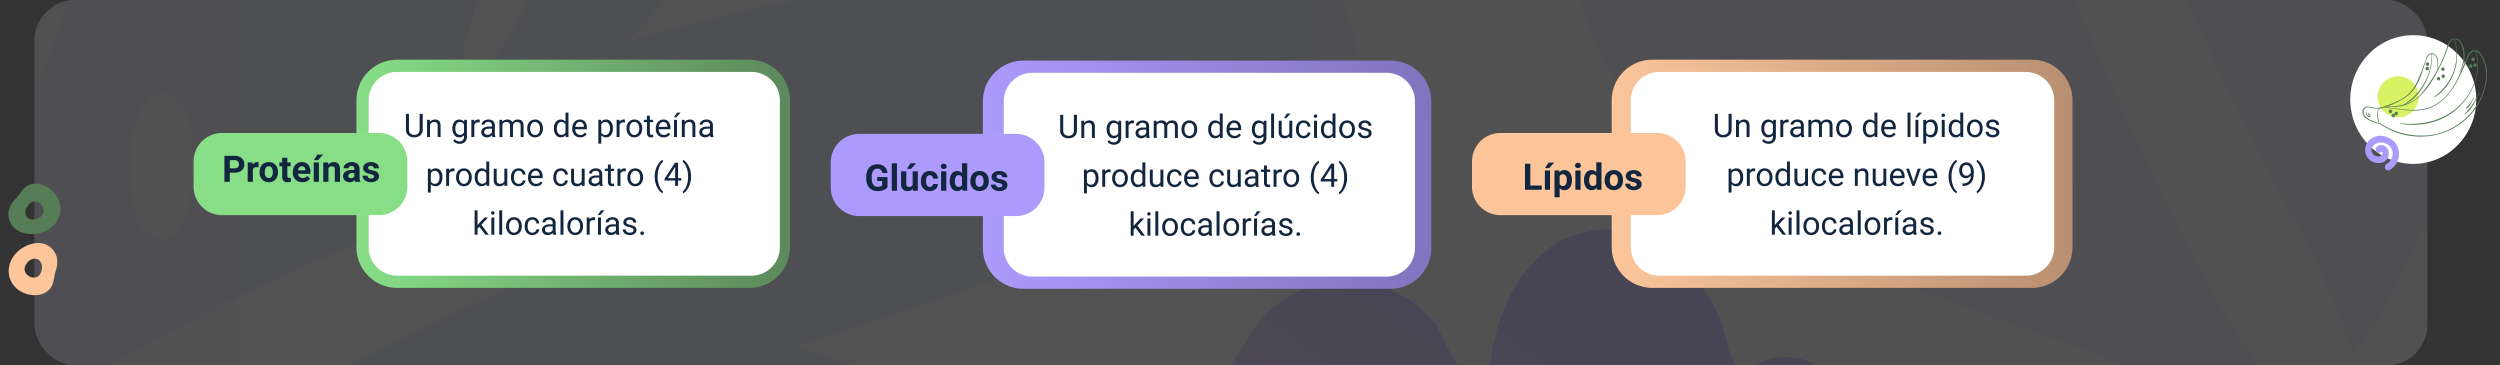 <svg xmlns="http://www.w3.org/2000/svg" xmlns:xlink="http://www.w3.org/1999/xlink" width="1228.097" height="179.486" viewBox="0 0 1228.097 179.486">
  <rect x="0" y="0" width="1228.097" height="179.486" fill="#333333" stroke="none"/>
  <defs>
    <linearGradient id="linear-gradient" x1="-0.006" y1="0.956" x2="0.978" y2="0.092" gradientUnits="objectBoundingBox">
      <stop offset="0" stop-color="#f6f4fe"/>
      <stop offset="0.516" stop-color="#e4defb"/>
      <stop offset="1" stop-color="#f6f4fe"/>
    </linearGradient>
    <clipPath id="clip-path">
      <rect id="Rectángulo_402134" data-name="Rectángulo 402134" width="1175.494" height="179.486" rx="20" transform="translate(-101.916)" opacity="0.38" fill="url(#linear-gradient)"/>
    </clipPath>
    <clipPath id="clip-path-2">
      <path id="Trazado_878018" data-name="Trazado 878018" d="M0,0,599.888,60.23l57.78,642.205L57.78,642.2Z" fill="#ac9afc"/>
    </clipPath>
    <clipPath id="clip-path-3">
      <path id="Trazado_878018-2" data-name="Trazado 878018" d="M5.464,5.929,648.7-6.31,637.322,587.42-5.917,599.66Z" fill="#ac9afc"/>
    </clipPath>
    <linearGradient id="linear-gradient-2" x1="0.757" y1="0.582" x2="0.018" y2="1.051" gradientUnits="objectBoundingBox">
      <stop offset="0" stop-color="#ac9afc"/>
      <stop offset="1" stop-color="#ded6fd"/>
    </linearGradient>
    <linearGradient id="linear-gradient-3" y1="0.436" x2="1.139" y2="0.428" gradientUnits="objectBoundingBox">
      <stop offset="0" stop-color="#87de87"/>
      <stop offset="1" stop-color="#567d56"/>
    </linearGradient>
    <linearGradient id="linear-gradient-4" y1="0.436" x2="1.139" y2="0.428" gradientUnits="objectBoundingBox">
      <stop offset="0" stop-color="#ac9afc"/>
      <stop offset="1" stop-color="#7b6eb4"/>
    </linearGradient>
    <linearGradient id="linear-gradient-5" y1="0.436" x2="1.139" y2="0.428" gradientUnits="objectBoundingBox">
      <stop offset="0" stop-color="#fcc59a"/>
      <stop offset="1" stop-color="#af886b"/>
    </linearGradient>
  </defs>
  <g id="img-2" transform="translate(371.916 -2024.632)">
    <g id="Grupo_1102144" data-name="Grupo 1102144">
      <g id="Enmascarar_grupo_1098810" data-name="Enmascarar grupo 1098810" transform="translate(-253.084 2024.632)" opacity="0.17" clip-path="url(#clip-path)">
        <g id="Rectángulo_402182" data-name="Rectángulo 402182" transform="translate(-115.415 -11.924)" fill="#e8e8e8" stroke="#707070" stroke-width="1">
          <rect width="1197.296" height="203.236" stroke="none"/>
          <rect x="0.5" y="0.5" width="1196.296" height="202.236" fill="none"/>
        </g>
        <rect id="Rectángulo_402133" data-name="Rectángulo 402133" width="527.971" height="482.117" transform="translate(-2.439 -168)" fill="#e6f8e6" opacity="0.38"/>
        <g id="Grupo_1101058" data-name="Grupo 1101058" transform="translate(290.712 596.749) rotate(-150)" opacity="0.25" style="isolation: isolate">
          <g id="Grupo_1101057" data-name="Grupo 1101057" clip-path="url(#clip-path-2)">
            <path id="Trazado_878017" data-name="Trazado 878017" d="M544.338,139.058c-5.559-29.536-10.2-59.726-29.781-84.583-7.019,31.133-21.751,57.578-36.847,84.019a1139.024,1139.024,0,0,1-66.025,103.033C365.132,306.163,310.44,359.8,253.829,413.086c-9.874,9.264-28.606-11.917-19.318-22.171,50.773-56.338,94.728-121.424,137.12-186.156C393,172.148,413.506,138.7,432.8,104.324,447.8,77.618,461.3,49.882,480.791,27.671c-16.751-7.536-34.682-9.36-52.537-10.422q-31.4-1.785-62.771-3.167A621.1,621.1,0,0,0,215.467,3.421c-8.474.438-14.379,3.723-18.314,8.558-30.59,16.751-18.171,78.468,27.266,88.79q28.56,6.439,57.122,12.929c-80.933,36.238-154.874,86-220.731,148.446-29.832,28.308,9.9,83.608,45.551,79.679a692.91,692.91,0,0,0,75.783-12.658A2332.5,2332.5,0,0,0,14.219,533.236c-26.873,36.656,15.939,98.925,56.739,78.26,96.656-49.044,182.213-115.438,257.587-194.048-10.068,41.5-18.839,83.607-25.863,126.429-5.129,30.93,25.837,70.486,55.183,62.136,70.159-20.071,84.6-133.38,93.3-209.415A399.94,399.94,0,0,0,466.7,460.992c12.208,36.557,49.921,48.932,71.751,28.382,79.948-75.357,26.8-239.584,5.891-350.317M220.83,241.782a237.731,237.731,0,0,0-44.536,24.034c-12.869,9-28.665-14.174-17.175-24.686a165.254,165.254,0,0,1,47.645-31,149.175,149.175,0,0,1,25.46-8.449c9.615-2.162,20.237-5.064,30.519-4.472,4.352.272,9.92,2.481,12.674,7.3,2.308,4.055,3.443,7.076,3.413,11.368a11.411,11.411,0,0,1-7.5,10.779c-8.362,2.854-17.58,3.877-26.088,6.555-8.24,2.571-16.478,5.245-24.411,8.562M401.791,404.646c.164,3.624.284,7.187.358,10.747.283,13.981-.033,27.772-.9,41.473-.367,5.739-5.277,10.024-10.826,8.268a14.427,14.427,0,0,1-9.628-13.878q.837-20.1-.013-40.566l-.342-7.4c-.005-.1-.079-.758-.1-1.213s-.128-1.816-.135-1.97c-.033-.754-.069-1.508-.148-2.27-.217-2.682-.66-5.5-.189-7.972.137-.976.452-1.978.589-2.958,0-.048.017-.6,0-.947-.033-1.654.069-3.337.13-4.977.043-3.988.063-7.483,1.439-11.014,1.739-4.426,8.536-5.976,11.828-.219a31.4,31.4,0,0,1,3.036,6.112c.585,1.89.9,3.886,1.307,5.8s.762,3.817,1.124,5.72c.115.569.234,1.186.352,1.8.053.159.361.956.468,1.371,1.568,4.589,1.432,9.464,1.645,14.09m116.62-131.776a11.613,11.613,0,0,1-.256,1.259c-.08.287-.109.633-.185.92l-.04.145a9.532,9.532,0,0,1-4.81,6.448,9.931,9.931,0,0,1-8.07.349,4.237,4.237,0,0,1-.735-.262c-.506-.228-.965-.348-1.474-.576a16.82,16.82,0,0,1-5.818-3.7c-.708-.711-1.332-1.458-2.132-2.132a31.754,31.754,0,0,1-3.846-4.04c-.525-.63-1.055-1.312-1.58-1.942a27.544,27.544,0,0,1-2.417-3.421c-2.259-3.9-5.079-8.278-6.8-12.341-2.837-6.685-5.874-13.749-7.144-20.736-1.044-6.006,1.368-11.481,5.779-13.844,4.368-2.324,10.332-1.351,14.818,2.839,5.287,4.916,9.6,11.325,13.766,17.366,2.47,3.58,4.485,8.136,6.562,12.006a37.5,37.5,0,0,1,3.8,11.827,22.645,22.645,0,0,0,.635,2.944,16.6,16.6,0,0,1-.046,6.887" transform="translate(47.496 30.844)" fill="#ac9afc"/>
          </g>
        </g>
        <g id="Grupo_1101141" data-name="Grupo 1101141" transform="matrix(-0.454, 0.891, -0.891, -0.454, 1296.42, -335.508)" opacity="0.25" style="isolation: isolate">
          <g id="Grupo_1101057-2" data-name="Grupo 1101057" transform="translate(0 0)" clip-path="url(#clip-path-3)">
            <path id="Trazado_878017-2" data-name="Trazado 878017" d="M626.943,96.048c-2.621-26.975-4.173-54.666-22.531-75.665-11.195,29.905-30.21,56.309-49.618,82.751-26.24,35.758-53.91,70.447-83.434,103.859C413.457,272.734,348,329.12,280.5,385.4c-11.769,9.788-29.631-7.871-18.382-18.518C323.641,308.418,378.781,242.554,432.186,177.2c26.913-32.927,53-66.534,77.873-100.877C529.388,49.645,547.216,22.174,570.9-.816c-17.287-5.131-36.511-4.787-55.741-3.74Q481.342-2.636,447.495-.343A768.725,768.725,0,0,0,286.132,6.831C276.9,8.209,270.118,11.954,265.3,16.923c-35.085,19.154-28.737,75.428,19.32,79.885q30.212,2.756,60.42,5.56A1175.737,1175.737,0,0,0,88.7,266.356c-35.595,29.871,1.094,77.026,40.188,69.279q42.378-8.424,83.6-20.491Q104.871,415.485,6.958,525.1c-33.35,37.337,5.875,90.654,52.478,66.674,110.411-56.89,210.791-128.73,301.543-210.827-15.695,39.947-30.053,80.308-42.6,121.14-9.123,29.5,19.881,62.938,52.649,51.78,78.353-26.779,107.063-134.349,125.258-206.422a285.431,285.431,0,0,0,9.407,58.421c9.018,32.778,48.468,40.038,74.5,18.333,95.334-79.579,56.656-227.025,46.755-328.149M264.476,229.039a357.5,357.5,0,0,0-51.039,27.556c-14.985,9.886-29.434-9.975-15.77-21.114a247.058,247.058,0,0,1,55.211-34.418,220.018,220.018,0,0,1,28.568-10.807c10.67-3.12,22.517-7.046,33.592-7.667,4.685-.243,10.466,1.186,12.9,5.379,2.035,3.527,2.916,6.222,2.39,10.237-.679,4.853-4.677,9.147-9.373,10.933-9.392,3.623-19.5,5.633-29.031,9.109-9.227,3.345-18.464,6.786-27.445,10.793M441.84,360.607c-.24,3.368-.521,6.686-.851,10.005-1.3,13.037-3.236,25.965-5.749,38.871-1.059,5.407-6.875,9.973-12.686,8.966-5.807-1.055-9.832-6.042-8.836-11.873q3.224-18.887,4.661-37.919l.482-6.876c.006-.092,0-.7.029-1.122s.07-1.683.081-1.826c.052-.7.1-1.4.1-2.105.074-2.482-.082-5.063.714-7.43.262-.928.718-1.9.98-2.833,0-.044.087-.559.112-.885.155-1.542.46-3.127.714-4.667.506-3.733.93-7,2.828-10.461,2.395-4.336,9.94-6.561,12.845-1.556a20.93,20.93,0,0,1,2.586,5.367,46.654,46.654,0,0,1,.748,5.27c.218,1.74.386,3.481.559,5.218.059.519.116,1.082.174,1.646.039.142.281.852.35,1.228,1.17,4.111.462,8.683.159,12.983M583.422,224.1A11.409,11.409,0,0,1,583,225.3c-.119.277-.19.6-.306.882l-.06.14a12.579,12.579,0,0,1-5.957,6.577,12.983,12.983,0,0,1-8.787,1.248,4.287,4.287,0,0,1-.766-.161c-.523-.155-1.005-.215-1.532-.37a14.213,14.213,0,0,1-5.88-2.79,23.914,23.914,0,0,0-2.065-1.749,22.7,22.7,0,0,1-3.7-3.337c-.5-.529-.992-1.106-1.488-1.635a18.586,18.586,0,0,1-2.225-2.922c-2-3.384-4.551-7.158-5.952-10.759-2.3-5.925-4.782-12.181-5.353-18.568-.439-5.5,2.806-10.889,7.858-13.6,5-2.671,11.354-2.444,15.733.961,5.164,3.991,9.1,9.49,12.919,14.661,2.264,3.064,3.924,7.093,5.729,10.474a25.965,25.965,0,0,1,2.752,10.622,16.326,16.326,0,0,0,.349,2.679,14,14,0,0,1-.843,6.443" transform="translate(0.393 1.083)" fill="#ac9afc"/>
          </g>
        </g>
        <path id="Trazado_878245" data-name="Trazado 878245" d="M1150.3,1107.219c10.675,9.967,21.993,19.489,35.749,22.27,9.8,1.981,17.985,2.246,27.767-.349,4.379-1.162,8.739-3.581,12.714-5.907a45.977,45.977,0,0,0,7.693-6.244c9.147-8.426,16.63-31.216,30.846-20.9,6.554,4.755,11.835,12.068,18.349,17.064a98.43,98.43,0,0,0,26.052,14.329,43.845,43.845,0,0,0,6.909,1.88c4.832.919,10.344,2.106,15.381,1.7,9.652-.775,19.745-3.276,27.875-9.934a68.99,68.99,0,0,0,18.591-22.885c2.654-5.183,3.516-13.36,8.4-16.293,7.144-4.287,11.065,4.967,14.556,10.4a70.813,70.813,0,0,0,17.938,19.435c8.691,6.228,17.567,8.206,27.473,9.381a63.2,63.2,0,0,0,12.859.325c9.124-.8,16.63-2.518,24.744-7.623a39.5,39.5,0,0,0,9.5-8.532c5.466-6.772,7.386-12.007,10.168-20.615a34.1,34.1,0,0,0,.556-15.187,32.2,32.2,0,0,0-3.815-14.155c-3.9-7.895-11.52-15.418-19.156-17.476a30.831,30.831,0,0,0-19.336.763c-4.034,1.55-8.3,5.438-12.424,2.489-5.713-4.082-6.275-17.31-9.151-23.644a98.848,98.848,0,0,0-12.86-20.824c-4.833-6.005-10.709-11.449-17.091-14.914-8.99-4.882-18.5-8.586-28.582-7.62-9.336.894-18.914,3.368-26.654,10.067-7.464,6.461-13.478,13.336-18.182,22.968a111.52,111.52,0,0,0-7.769,22.317c-1.373,5.645-.934,14.821-6.734,16.892-10.2,3.643-16.969-18.949-21.939-25.945-2.72-3.829-6.369-6.771-9.725-9.686a26.575,26.575,0,0,0-4.62-3.238c-5.307-2.928-10.593-5.7-16.384-6.728-6.022-1.073-11.807-2.205-17.848-1.346-4.158.592-8.472,1.021-12.541,2.347a67.943,67.943,0,0,0-11.757,5.6,26.528,26.528,0,0,0-3.985,2.719,59.771,59.771,0,0,0-9.623,9.275c-3.892,5.12-6.721,11.143-10.521,16.3-2.731,3.7-6.045,10.2-9.511,12.643-3.411,2.408-5.913-1.712-9-2.9a21.006,21.006,0,0,0-12.341-3.263,30.208,30.208,0,0,0-22.632,11.186c-5.594,7.266-9.743,16.8-9.351,26.943.363,9.388,2.891,20.833,9.407,26.917" transform="translate(-714.508 -861.259)" fill="url(#linear-gradient-2)"/>
      </g>
      <path id="Trazado_882855" data-name="Trazado 882855" d="M20,0H193a20,20,0,0,1,20,20V92.106a20,20,0,0,1-20,20H20a20,20,0,0,1-20-20V20A20,20,0,0,1,20,0Z" transform="translate(-196.819 2053.953)" fill="url(#linear-gradient-3)"/>
      <path id="Trazado_882856" data-name="Trazado 882856" d="M20,0H200.272a20,20,0,0,1,20,20V92.106a20,20,0,0,1-20,20H20a20,20,0,0,1-20-20V20A20,20,0,0,1,20,0Z" transform="translate(110.91 2054.4)" fill="url(#linear-gradient-4)"/>
      <path id="Trazado_882857" data-name="Trazado 882857" d="M20,0H206.366a20,20,0,0,1,20,20V92.106a20,20,0,0,1-20,20H20a20,20,0,0,1-20-20V20A20,20,0,0,1,20,0Z" transform="translate(419.815 2053.953)" fill="url(#linear-gradient-5)"/>
      <path id="Trazado_882858" data-name="Trazado 882858" d="M14,0H188a14,14,0,0,1,14,14V86.106a14,14,0,0,1-14,14H14a14,14,0,0,1-14-14V14A14,14,0,0,1,14,0Z" transform="translate(-190.819 2059.953)" fill="#fff"/>
      <path id="Trazado_882859" data-name="Trazado 882859" d="M14,0H188a14,14,0,0,1,14,14V86.106a14,14,0,0,1-14,14H14a14,14,0,0,1-14-14V14A14,14,0,0,1,14,0Z" transform="translate(121.173 2060.4)" fill="#fff"/>
      <path id="Trazado_882860" data-name="Trazado 882860" d="M14,0H194a14,14,0,0,1,14,14V86.106a14,14,0,0,1-14,14H14a14,14,0,0,1-14-14V14A14,14,0,0,1,14,0Z" transform="translate(429.181 2059.953)" fill="#fff"/>
      <path id="Trazado_882861" data-name="Trazado 882861" d="M14,0H91a14,14,0,0,1,14,14V26.37a14,14,0,0,1-14,14H14a14,14,0,0,1-14-14V14A14,14,0,0,1,14,0Z" transform="translate(-276.819 2089.952)" fill="#87de87"/>
      <path id="Trazado_882862" data-name="Trazado 882862" d="M14,0H91a14,14,0,0,1,14,14V26.37a14,14,0,0,1-14,14H14a14,14,0,0,1-14-14V14A14,14,0,0,1,14,0Z" transform="translate(36.181 2090.4)" fill="#ac9afc"/>
      <path id="Trazado_882863" data-name="Trazado 882863" d="M14,0H91a14,14,0,0,1,14,14V26.37a14,14,0,0,1-14,14H14a14,14,0,0,1-14-14V14A14,14,0,0,1,14,0Z" transform="translate(351.181 2089.953)" fill="#fcc59a"/>
      <path id="Trazado_878222" data-name="Trazado 878222" d="M1782.687,514.763a14.124,14.124,0,0,0-3.673-3.593c-3.881-2.626-8.937-3.1-12.311.606-1.371,1.506-2.408,3.293-3.8,4.781a11.891,11.891,0,0,0-3.439,5.925,9.623,9.623,0,0,0,1.464,6.859c3.355,5,10.977,5.461,16.11,3.317a13.694,13.694,0,0,0,2.107-1.1,12.094,12.094,0,0,0,5.6-8.095,11.766,11.766,0,0,0-2.059-8.705m-6.085,8.183a3.68,3.68,0,0,1-.7,1.642,5.608,5.608,0,0,1-3.041,1.937,4.423,4.423,0,0,1-4.109-.681,3.525,3.525,0,0,1-1.092-2.539c-.039-2.291,2.046-5.137,4.4-5.441a3.545,3.545,0,0,1,2.016.4,4.634,4.634,0,0,1,2.529,4.682" transform="translate(-2127.119 1605.739)" fill="#567d56"/>
      <path id="Trazado_878246" data-name="Trazado 878246" d="M23.347,5.665a14.124,14.124,0,0,0-3.673-3.593c-3.881-2.626-8.937-3.1-12.311.606C5.992,4.185,4.955,5.972,3.565,7.46A11.891,11.891,0,0,0,.126,13.385a9.623,9.623,0,0,0,1.464,6.859c3.355,5,10.977,5.461,16.11,3.317a13.694,13.694,0,0,0,2.107-1.1,12.094,12.094,0,0,0,5.6-8.095,11.766,11.766,0,0,0-2.059-8.705m-6.085,8.183a3.68,3.68,0,0,1-.7,1.642,5.608,5.608,0,0,1-3.041,1.937,4.423,4.423,0,0,1-4.109-.681,3.525,3.525,0,0,1-1.092-2.539c-.039-2.291,2.046-5.137,4.4-5.441a3.545,3.545,0,0,1,2.016.4,4.634,4.634,0,0,1,2.529,4.682" transform="matrix(-0.899, 0.438, -0.438, -0.899, -338.084, 2162.76)" fill="#fcc59a"/>
      <g id="Grupo_1101140" data-name="Grupo 1101140" transform="translate(782.494 2040.508)">
        <ellipse id="Elipse_11585" data-name="Elipse 11585" cx="30.947" cy="31.62" rx="30.947" ry="31.62" transform="translate(0.13 1.4)" fill="#fff"/>
        <ellipse id="Elipse_11586" data-name="Elipse 11586" cx="10.091" cy="10.091" rx="10.091" ry="10.091" transform="translate(13.585 21.583)" fill="#d8f263"/>
        <g id="Grupo_1101139" data-name="Grupo 1101139" transform="matrix(-0.966, 0.259, -0.259, -0.966, 73.687, 41.969)">
          <path id="Trazado_878224" data-name="Trazado 878224" d="M53.691,19.806c-8.205-3-16.949-8.143-25.861-5.011-5.719,1.94-10.349,6.141-14.084,10.781-1.89,2.334-3.685,4.748-5.572,7.1-.973,1.191-2.112,2.455-3.741,2.7C-.251,35.7-.434,26.7.36,23.587a25.438,25.438,0,0,1,2.847-7.407C12.469-.029,32.875-4.5,48.731,4.766a35.309,35.309,0,0,1,9.518,8.154c.181,2.83-.435,8.454-4.558,6.886m.076-.208c4.115,1.485,4.188-4.377,4.169-6.551A37.055,37.055,0,0,0,34.754.553,32.408,32.408,0,0,0,4.088,15.387c-3.023,4.992-4.845,11.4-2.731,17.052.473,1.286,1.518,2.633,3.011,2.418,1.42-.238,2.474-1.453,3.355-2.538,5.5-6.974,11.265-14.8,20-17.844,9-3.267,17.809,2.028,26.045,5.122" transform="translate(0 0)" fill="#567d56"/>
          <path id="Trazado_878225" data-name="Trazado 878225" d="M44.553,1.7c-5.7-1.321-11.669-2.4-17.04.633A23.507,23.507,0,0,0,23.89,4.772a74.9,74.9,0,0,0-9.657,8.906A69.351,69.351,0,0,0,7.6,22.405c-.824,1.216-1.779,2.629-3.355,2.909A3.557,3.557,0,0,1,.609,22.972c-1.767-4.885.518-10.839,4.181-14.256a.111.111,0,0,1,.155.159,15.944,15.944,0,0,0-4.4,11.864c-.019,2.011,1.338,4.527,3.632,4.188,1.422-.272,2.275-1.633,3.028-2.779a78.762,78.762,0,0,1,6.735-8.731c3.921-4.353,8.14-8.688,13.428-11.358A18.5,18.5,0,0,1,40.306.5c1.449.269,2.877.618,4.3.986a.111.111,0,0,1-.051.216" transform="translate(8.384 18.097)" fill="#567d56"/>
          <path id="Trazado_878226" data-name="Trazado 878226" d="M1.334,18.518c-.127,2.175-1.485,4.194-.789,6.341a2.258,2.258,0,0,0,3.088,1.7C4.92,25.926,5.662,24.579,6.41,23.4c1.18-1.843,2.371-3.675,3.61-5.482,4.6-6.494,8.6-8.66,16.341-9.994a45.833,45.833,0,0,1,6.563-.58,13.619,13.619,0,0,1,4.255,1.2,15.033,15.033,0,0,0,1.936.951c2.306.827,3.589-1.984,2.577-3.809a9.221,9.221,0,0,0-2.857-3.091,15.818,15.818,0,0,0-3.6-2.372c-.138-.045-.045-.262.081-.206a14.749,14.749,0,0,1,3.769,2.252c1.721,1.224,3.806,3.062,3.453,5.472a2.693,2.693,0,0,1-2.4,2.317c-1.161.043-2.159-.719-3.12-1.175A10.48,10.48,0,0,0,31.838,7.81l-1.085.1c-3.537.386-7.322.588-10.628,2a18.784,18.784,0,0,0-3.783,2.044c-2.384,1.655-4.1,4.036-5.886,6.289A81.785,81.785,0,0,0,5.47,25.4C2.933,28.893-.577,26.581.081,22.73c.243-1.469.877-2.8,1.033-4.231a.111.111,0,0,1,.221.019" transform="translate(22.065 12.203)" fill="#567d56"/>
          <path id="Trazado_878227" data-name="Trazado 878227" d="M.024,28.05a24.466,24.466,0,0,1,4.32-14.343A30.725,30.725,0,0,1,30.2,0,34.528,34.528,0,0,1,44.963,3.281a.126.126,0,0,1-.1.23A38.916,38.916,0,0,0,30.2.589a31.983,31.983,0,0,0-14.49,3.382C6.906,8.45-.124,17.883.275,28.032a.125.125,0,1,1-.25.018" transform="translate(2.922 6.506)" fill="#567d56"/>
          <path id="Trazado_878228" data-name="Trazado 878228" d="M.012,24.591A25.4,25.4,0,0,1,9.95,3.575,21.67,21.67,0,0,1,17.137,0a.126.126,0,0,1,.079.238,29.529,29.529,0,0,0-6.914,3.8A24.5,24.5,0,0,0,.263,24.583a.126.126,0,1,1-.251.009" transform="translate(11.53 18.003)" fill="#567d56"/>
          <path id="Trazado_878229" data-name="Trazado 878229" d="M0,20.761A29.426,29.426,0,0,1,13.155,2.717,22.673,22.673,0,0,1,20.276,0a.126.126,0,0,1,.061.243A29.141,29.141,0,0,0,3.012,13.816,28.892,28.892,0,0,0,.247,20.823.126.126,0,1,1,0,20.761" transform="translate(24.075 18.156)" fill="#567d56"/>
          <path id="Trazado_878230" data-name="Trazado 878230" d="M.859,1.778A.89.89,0,0,0,.859,0a.89.89,0,0,0,0,1.778" transform="translate(50.288 16.077)" fill="#567d56"/>
          <path id="Trazado_878231" data-name="Trazado 878231" d="M.859,1.778A.89.89,0,0,0,.859,0a.89.89,0,0,0,0,1.778" transform="translate(47.82 14.311)" fill="#567d56"/>
          <path id="Trazado_878232" data-name="Trazado 878232" d="M.859,1.778A.89.89,0,0,0,.859,0a.89.89,0,0,0,0,1.778" transform="translate(49.429 13.734)" fill="#567d56"/>
          <path id="Trazado_878233" data-name="Trazado 878233" d="M.859,1.778A.89.89,0,0,0,.859,0a.89.89,0,0,0,0,1.778" transform="translate(4.501 30.243)" fill="#567d56"/>
          <path id="Trazado_878234" data-name="Trazado 878234" d="M.859,1.778A.89.89,0,0,0,.859,0a.89.89,0,0,0,0,1.778" transform="translate(4.274 27.281)" fill="#567d56"/>
          <path id="Trazado_878235" data-name="Trazado 878235" d="M.859,1.778A.89.89,0,0,0,.859,0a.89.89,0,0,0,0,1.778" transform="translate(6.501 27.336)" fill="#567d56"/>
          <path id="Trazado_878236" data-name="Trazado 878236" d="M.859,1.778A.89.89,0,0,0,.859,0a.89.89,0,0,0,0,1.778" transform="translate(20.041 29.45)" fill="#567d56"/>
          <path id="Trazado_878237" data-name="Trazado 878237" d="M.859,1.778A.89.89,0,0,0,.859,0a.89.89,0,0,0,0,1.778" transform="translate(20.811 26.04)" fill="#567d56"/>
          <path id="Trazado_878238" data-name="Trazado 878238" d="M.859,1.778A.89.89,0,0,0,.859,0a.89.89,0,0,0,0,1.778" transform="translate(23.319 25.443)" fill="#567d56"/>
          <path id="Trazado_878239" data-name="Trazado 878239" d="M.859,1.778A.89.89,0,0,0,.859,0a.89.89,0,0,0,0,1.778" transform="translate(26.722 33.779)" fill="#567d56"/>
          <path id="Trazado_878240" data-name="Trazado 878240" d="M.859,1.778A.89.89,0,0,0,.859,0a.89.89,0,0,0,0,1.778" transform="translate(27.416 31.696)" fill="#567d56"/>
          <path id="Trazado_878241" data-name="Trazado 878241" d="M1.458,2.638A1.793,1.793,0,0,0,.609.734,4.18,4.18,0,0,1,.038.243a.14.14,0,0,1,.006-.2C.681-.175,1.285.454,1.516.991A3.2,3.2,0,0,1,1.7,2.69a.126.126,0,1,1-.246-.051" transform="translate(61.27 16.806)" fill="#567d56"/>
          <path id="Trazado_878242" data-name="Trazado 878242" d="M.835,1.435C.926,1.034.557.758.259.588A.691.691,0,0,1,.011.267C-.084-.072.464-.045.606.11a1.779,1.779,0,0,1,.48,1.347.127.127,0,1,1-.251-.022" transform="translate(61.037 17.594)" fill="#567d56"/>
          <path id="Trazado_878243" data-name="Trazado 878243" d="M.026,8.4C2.521,5.062,5.413,1.677,9.332.01a.127.127,0,0,1,.122.22C6.925,2.066,4.278,3.751,2.175,6.092A22.845,22.845,0,0,0,.232,8.545C.144,8.682-.075,8.536.026,8.4" transform="translate(6.779 6.009)" fill="#567d56"/>
          <path id="Trazado_878244" data-name="Trazado 878244" d="M.034,4.122C1.512,2.605,2.767.332,5.057,0A.13.13,0,0,1,5.2.119.132.132,0,0,1,5.14.237c-.452.312-.895.57-1.337.852a13.952,13.952,0,0,0-3.578,3.2c-.1.13-.306-.04-.19-.164" transform="translate(9.836 8.652)" fill="#567d56"/>
        </g>
      </g>
      <path id="Trazado_878023" data-name="Trazado 878023" d="M16.819,12.582A9.167,9.167,0,0,0,14.4,1.984,8.612,8.612,0,0,0,9.14,0,9.718,9.718,0,0,0,3.64,1.49C.563,3.432-1.22,7.942.973,11.4A6.49,6.49,0,0,0,6.146,14.4a6.6,6.6,0,0,0,5.356-2.29,4.685,4.685,0,0,0,.141-5.839A4.509,4.509,0,0,0,8.7,4.537,3.383,3.383,0,0,0,5.56,5.867a3.133,3.133,0,0,0-.592,1.649A1.749,1.749,0,0,0,6.475,9.3,1.516,1.516,0,0,0,8.2,7.939a.573.573,0,0,1,.008-.112c0-.012,0-.025,0-.037q-.028.126-.056.252c-.021-.06.06-.184.079-.243,0-.012.033-.1.045-.1.047-.01-.22.328-.1.209.022-.022.122-.212.153-.2S8,8,8.195,7.845c.029-.023.056-.048.084-.071.057-.046.124-.082.181-.128.121-.1-.2.14-.191.11a.394.394,0,0,1,.1-.046.98.98,0,0,0,.1-.041c.228-.105-.281.037-.142.032a1.205,1.205,0,0,0,.223-.029c.163-.043-.258.024-.224,0a.378.378,0,0,1,.114.01c.052.009.106.019.158.025.159.019-.207-.041-.2-.057s.255.086.278.1c.077.031.15.067.224.1.185.086-.338-.218-.178-.095.031.024.068.043.1.066.066.045.125.1.19.144.2.146-.287-.315-.066-.061.06.069.122.136.177.209.024.03.044.067.07.094.121.131-.154-.224-.121-.2.119.1.182.356.243.488.109.238-.089-.351-.029-.1.018.076.04.15.055.227s.029.179.043.268c.05.318.009-.29,0-.057-.011.168-.031.334-.042.5-.01.141.04-.205.044-.208-.012.006-.026.1-.03.112-.025.087-.054.173-.087.257-.024.059-.177.365-.036.1s-.005,0-.04.059a4.2,4.2,0,0,1-.318.45q-.074.091-.152.178a.512.512,0,0,0-.08.086c-.008.018.273-.265.153-.16-.138.12-.269.243-.415.353-.079.06-.4.2-.42.283,0,.007.316-.171.183-.1l-.1.055c-.081.042-.164.081-.247.119a5.074,5.074,0,0,1-.476.184c-.075.025-.15.046-.226.069-.237.071.157-.047.165-.042-.018-.011-.132.029-.154.033q-.232.046-.47.072c-.092.01-.184.017-.277.022l-.119,0c-.216.014.146.008.175,0a3.191,3.191,0,0,1-1.03-.124c-.251-.049.388.122.062.013-.077-.026-.154-.049-.23-.077-.179-.065-.348-.149-.523-.227-.154-.069.223.132.207.118a.689.689,0,0,0-.107-.063q-.126-.075-.245-.158c-.152-.105-.29-.225-.435-.34s.192.177.164.158a.993.993,0,0,1-.123-.124q-.093-.1-.18-.2A5.58,5.58,0,0,1,3.6,9.754c.009-.006.188.317.117.179C3.7,9.9,3.678,9.86,3.658,9.824Q3.6,9.714,3.544,9.6t-.1-.226c-.021-.05-.039-.1-.059-.152-.088-.214.066.146.051.162.006-.006-.206-1.032-.195-1.028s.015.352.013.205c0-.04,0-.08,0-.12,0-.094,0-.188,0-.281.006-.188.022-.376.046-.561.011-.08.023-.16.037-.239a.893.893,0,0,0,.022-.119s-.078.343-.041.2c.047-.182.091-.364.149-.543a8.451,8.451,0,0,1,.391-.959c.072-.157-.115.224-.1.192A1.03,1.03,0,0,1,3.828,6q.057-.1.12-.2.143-.23.307-.446.14-.185.294-.359c.046-.052.28-.3.066-.078s.024-.02.076-.069a6.881,6.881,0,0,1,.789-.636c.14-.1.285-.184.429-.276s-.2.1-.182.1a.432.432,0,0,0,.1-.057c.093-.05.187-.1.282-.144a7.771,7.771,0,0,1,.958-.388c.141-.047.71-.183.183-.066.17-.038.339-.078.511-.109a7.884,7.884,0,0,1,1.083-.118c.037,0,.223.017.243-.006,0,0-.364-.007-.21,0L9,3.15q.284.01.568.041c.175.019.351.045.525.076.08.015.161.031.241.048l.12.027c.22.048-.149-.028-.173-.047a2.139,2.139,0,0,0,.512.159c.183.064.363.136.54.216.077.034.152.07.227.107s.338.18.067.029.031.02.1.062c.087.053.173.109.258.166q.236.16.457.339c.067.055.134.111.2.168l.1.087c.155.136-.277-.277-.137-.126a8.791,8.791,0,0,1,.744.874c.049.069.1.139.144.209.158.233-.189-.317-.049-.074.1.171.194.341.281.517s.154.33.223.5c.031.078.061.156.09.235l.042.118c.074.205-.033-.119-.05-.154a4.122,4.122,0,0,1,.256,1.1q.039.247.062.5c0,.041.008.083.011.124.024.259-.008-.157-.009-.157.03.026.008.247.008.29A7.763,7.763,0,0,1,14.29,9.64c-.013.095-.026.189-.042.283-.007.04-.016.08-.021.12-.023.149.036-.2.042-.2a4.909,4.909,0,0,1-.141.549,6.839,6.839,0,0,1-.376.971,1.575,1.575,0,0,0,.071,1.2,1.8,1.8,0,0,0,.94.878,1.58,1.58,0,0,0,2.057-.856" transform="matrix(0.809, 0.588, -0.588, 0.809, 795.856, 2088.005)" fill="#ac9afc"/>
      <path id="Trazado_882864" data-name="Trazado 882864" d="M22.8,3.625v7.734a3.628,3.628,0,0,1-1.012,2.633,4.077,4.077,0,0,1-2.723,1.148l-.4.016a4.258,4.258,0,0,1-2.977-1.008,3.6,3.6,0,0,1-1.125-2.773V3.625h1.484v7.7a2.6,2.6,0,0,0,.68,1.918,2.612,2.612,0,0,0,1.938.684,2.63,2.63,0,0,0,1.949-.68,2.6,2.6,0,0,0,.676-1.914V3.625ZM26.3,6.547l.047,1.063a3.08,3.08,0,0,1,2.531-1.219q2.68,0,2.7,3.023V15H30.141V9.406a1.946,1.946,0,0,0-.418-1.352,1.675,1.675,0,0,0-1.277-.437,2.086,2.086,0,0,0-1.234.375,2.546,2.546,0,0,0-.828.984V15H24.938V6.547ZM37.383,10.7A4.968,4.968,0,0,1,38.3,7.559a3.151,3.151,0,0,1,4.836-.074l.07-.937h1.32V14.8a3.439,3.439,0,0,1-.973,2.586,3.589,3.589,0,0,1-2.613.945,4.348,4.348,0,0,1-1.789-.391,3.08,3.08,0,0,1-1.336-1.07l.75-.867a2.826,2.826,0,0,0,2.273,1.148,2.214,2.214,0,0,0,1.645-.594,2.269,2.269,0,0,0,.59-1.672v-.727a2.971,2.971,0,0,1-2.367,1,2.887,2.887,0,0,1-2.4-1.2A5.224,5.224,0,0,1,37.383,10.7Zm1.453.164a3.79,3.79,0,0,0,.586,2.246,1.9,1.9,0,0,0,1.641.816,2.117,2.117,0,0,0,2.008-1.242V8.828a2.142,2.142,0,0,0-1.992-1.211,1.921,1.921,0,0,0-1.648.82A4.128,4.128,0,0,0,38.836,10.867ZM50.789,7.844a4.331,4.331,0,0,0-.711-.055A1.9,1.9,0,0,0,48.148,9v6H46.7V6.547h1.406l.023.977a2.251,2.251,0,0,1,2.016-1.133,1.477,1.477,0,0,1,.641.109ZM57.023,15a3.036,3.036,0,0,1-.2-.891,3.225,3.225,0,0,1-2.406,1.047,2.984,2.984,0,0,1-2.051-.707,2.287,2.287,0,0,1-.8-1.793,2.39,2.39,0,0,1,1-2.051,4.733,4.733,0,0,1,2.824-.73H56.8V9.211A1.623,1.623,0,0,0,56.344,8a1.821,1.821,0,0,0-1.336-.449,2.107,2.107,0,0,0-1.3.391,1.151,1.151,0,0,0-.523.945H51.734a2,2,0,0,1,.449-1.223A3.066,3.066,0,0,1,53.4,6.734a4.1,4.1,0,0,1,1.691-.344,3.342,3.342,0,0,1,2.289.73,2.635,2.635,0,0,1,.859,2.012v3.891a4.757,4.757,0,0,0,.3,1.852V15Zm-2.4-1.1a2.54,2.54,0,0,0,1.289-.352,2.127,2.127,0,0,0,.883-.914V10.9H55.664q-2.656,0-2.656,1.555a1.316,1.316,0,0,0,.453,1.063A1.742,1.742,0,0,0,54.625,13.9Zm7.242-7.352.039.938a3.122,3.122,0,0,1,2.508-1.094A2.417,2.417,0,0,1,66.828,7.75a3.2,3.2,0,0,1,1.1-.984,3.242,3.242,0,0,1,1.6-.375q2.781,0,2.828,2.945V15H70.906V9.422a1.941,1.941,0,0,0-.414-1.355A1.823,1.823,0,0,0,69.1,7.617a1.916,1.916,0,0,0-1.336.48,1.949,1.949,0,0,0-.617,1.293V15H65.7V9.461a1.613,1.613,0,0,0-1.8-1.844,1.934,1.934,0,0,0-1.945,1.211V15H60.5V6.547ZM74.148,10.7a4.993,4.993,0,0,1,.488-2.234A3.643,3.643,0,0,1,76,6.93a3.7,3.7,0,0,1,1.988-.539,3.565,3.565,0,0,1,2.793,1.2,4.6,4.6,0,0,1,1.066,3.18v.1a5.036,5.036,0,0,1-.473,2.215,3.589,3.589,0,0,1-1.352,1.527,3.743,3.743,0,0,1-2.02.547,3.556,3.556,0,0,1-2.785-1.2A4.575,4.575,0,0,1,74.148,10.8Zm1.453.172a3.616,3.616,0,0,0,.652,2.258,2.211,2.211,0,0,0,3.5-.012A3.955,3.955,0,0,0,80.4,10.7a3.61,3.61,0,0,0-.66-2.254,2.1,2.1,0,0,0-1.754-.863,2.075,2.075,0,0,0-1.727.852A3.925,3.925,0,0,0,75.6,10.867ZM87.266,10.7a4.952,4.952,0,0,1,.922-3.129,3.137,3.137,0,0,1,4.766-.168V3H94.4V15H93.07L93,14.094a2.943,2.943,0,0,1-2.414,1.063,2.887,2.887,0,0,1-2.395-1.2,5.008,5.008,0,0,1-.926-3.141Zm1.445.164a3.749,3.749,0,0,0,.594,2.25,1.92,1.92,0,0,0,1.641.813A2.108,2.108,0,0,0,92.953,12.7V8.813a2.125,2.125,0,0,0-1.992-1.2,1.929,1.929,0,0,0-1.656.82A4.128,4.128,0,0,0,88.711,10.867Zm11.438,4.289a3.693,3.693,0,0,1-2.8-1.129,4.19,4.19,0,0,1-1.078-3.02v-.266a5.073,5.073,0,0,1,.48-2.246A3.748,3.748,0,0,1,98.1,6.949a3.378,3.378,0,0,1,1.871-.559,3.166,3.166,0,0,1,2.563,1.086,4.7,4.7,0,0,1,.914,3.109v.6H97.719a3,3,0,0,0,.73,2.02,2.3,2.3,0,0,0,1.777.77,2.517,2.517,0,0,0,1.3-.312,3.259,3.259,0,0,0,.93-.828l.883.688A3.55,3.55,0,0,1,100.148,15.156Zm-.18-7.578a1.928,1.928,0,0,0-1.469.637A3.1,3.1,0,0,0,97.766,10H102V9.891a2.753,2.753,0,0,0-.594-1.707A1.815,1.815,0,0,0,99.969,7.578Zm16.25,3.289a5.062,5.062,0,0,1-.883,3.109,2.829,2.829,0,0,1-2.391,1.18,3.1,3.1,0,0,1-2.422-.977v4.07h-1.445V6.547h1.32l.07.938a2.977,2.977,0,0,1,2.453-1.094,2.882,2.882,0,0,1,2.41,1.148,5.117,5.117,0,0,1,.887,3.2Zm-1.445-.164a3.735,3.735,0,0,0-.609-2.258,1.963,1.963,0,0,0-1.672-.828,2.125,2.125,0,0,0-1.969,1.164V12.82a2.129,2.129,0,0,0,1.984,1.156,1.954,1.954,0,0,0,1.652-.824A4.077,4.077,0,0,0,114.773,10.7Zm7.367-2.859a4.331,4.331,0,0,0-.711-.055A1.9,1.9,0,0,0,119.5,9v6h-1.445V6.547h1.406l.023.977A2.251,2.251,0,0,1,121.5,6.391a1.477,1.477,0,0,1,.641.109Zm.789,2.852a4.993,4.993,0,0,1,.488-2.234,3.643,3.643,0,0,1,1.359-1.531,3.7,3.7,0,0,1,1.988-.539,3.565,3.565,0,0,1,2.793,1.2,4.6,4.6,0,0,1,1.066,3.18v.1a5.036,5.036,0,0,1-.473,2.215,3.589,3.589,0,0,1-1.352,1.527,3.743,3.743,0,0,1-2.02.547,3.556,3.556,0,0,1-2.785-1.2A4.575,4.575,0,0,1,122.93,10.8Zm1.453.172a3.616,3.616,0,0,0,.652,2.258,2.211,2.211,0,0,0,3.5-.012,3.954,3.954,0,0,0,.648-2.418,3.61,3.61,0,0,0-.66-2.254,2.1,2.1,0,0,0-1.754-.863,2.075,2.075,0,0,0-1.727.852A3.925,3.925,0,0,0,124.383,10.867ZM134.4,4.5V6.547h1.578V7.664H134.4v5.249a1.173,1.173,0,0,0,.211.763.888.888,0,0,0,.719.254,3.5,3.5,0,0,0,.688-.094V15a4.215,4.215,0,0,1-1.109.155,1.8,1.8,0,0,1-1.461-.586,2.517,2.517,0,0,1-.492-1.664V7.664h-1.539V6.547h1.539V4.5Zm6.773,10.656a3.693,3.693,0,0,1-2.8-1.129,4.19,4.19,0,0,1-1.078-3.02v-.266a5.073,5.073,0,0,1,.48-2.246,3.748,3.748,0,0,1,1.344-1.547,3.378,3.378,0,0,1,1.871-.559,3.166,3.166,0,0,1,2.563,1.086,4.7,4.7,0,0,1,.914,3.109v.6h-5.727a3,3,0,0,0,.73,2.02,2.3,2.3,0,0,0,1.777.77,2.517,2.517,0,0,0,1.3-.312,3.258,3.258,0,0,0,.93-.828l.883.688A3.55,3.55,0,0,1,141.172,15.156Zm-.18-7.578a1.928,1.928,0,0,0-1.469.637A3.1,3.1,0,0,0,138.789,10h4.234V9.891a2.753,2.753,0,0,0-.594-1.707A1.815,1.815,0,0,0,140.992,7.578ZM147.711,15h-1.453V6.547h1.453Zm.016-11.992h1.75l-2.094,2.3-1.164,0Zm3.734,3.539.047,1.063a3.08,3.08,0,0,1,2.531-1.219q2.68,0,2.7,3.023V15H155.3V9.406a1.946,1.946,0,0,0-.418-1.352,1.675,1.675,0,0,0-1.277-.437,2.086,2.086,0,0,0-1.234.375,2.546,2.546,0,0,0-.828.984V15h-1.445V6.547ZM164.141,15a3.036,3.036,0,0,1-.2-.891,3.225,3.225,0,0,1-2.406,1.047,2.984,2.984,0,0,1-2.051-.707,2.287,2.287,0,0,1-.8-1.793,2.39,2.39,0,0,1,1-2.051,4.733,4.733,0,0,1,2.824-.73h1.406V9.211A1.623,1.623,0,0,0,163.461,8a1.821,1.821,0,0,0-1.336-.449,2.107,2.107,0,0,0-1.3.391,1.151,1.151,0,0,0-.523.945h-1.453a2,2,0,0,1,.449-1.223,3.066,3.066,0,0,1,1.219-.934,4.1,4.1,0,0,1,1.691-.344,3.342,3.342,0,0,1,2.289.73,2.635,2.635,0,0,1,.859,2.012v3.891a4.757,4.757,0,0,0,.3,1.852V15Zm-2.4-1.1a2.54,2.54,0,0,0,1.289-.352,2.127,2.127,0,0,0,.883-.914V10.9h-1.133q-2.656,0-2.656,1.555a1.316,1.316,0,0,0,.453,1.063A1.742,1.742,0,0,0,161.742,13.9ZM32.484,34.867a5.062,5.062,0,0,1-.883,3.109,2.829,2.829,0,0,1-2.391,1.18,3.1,3.1,0,0,1-2.422-.977v4.07H25.344v-11.7h1.32l.07.938a2.977,2.977,0,0,1,2.453-1.094,2.882,2.882,0,0,1,2.41,1.148,5.117,5.117,0,0,1,.887,3.2ZM31.039,34.7a3.735,3.735,0,0,0-.609-2.258,1.963,1.963,0,0,0-1.672-.828,2.125,2.125,0,0,0-1.969,1.164V36.82a2.129,2.129,0,0,0,1.984,1.156,1.954,1.954,0,0,0,1.652-.824A4.077,4.077,0,0,0,31.039,34.7Zm7.367-2.859a4.331,4.331,0,0,0-.711-.055A1.9,1.9,0,0,0,35.766,33v6H34.32V30.547h1.406l.023.977a2.251,2.251,0,0,1,2.016-1.133,1.477,1.477,0,0,1,.641.109ZM39.2,34.7a4.993,4.993,0,0,1,.488-2.234,3.643,3.643,0,0,1,1.359-1.531,3.7,3.7,0,0,1,1.988-.539,3.565,3.565,0,0,1,2.793,1.2,4.6,4.6,0,0,1,1.066,3.18v.1a5.036,5.036,0,0,1-.473,2.215,3.589,3.589,0,0,1-1.352,1.527,3.743,3.743,0,0,1-2.02.547,3.556,3.556,0,0,1-2.785-1.2A4.575,4.575,0,0,1,39.2,34.8Zm1.453.172a3.616,3.616,0,0,0,.652,2.258,2.211,2.211,0,0,0,3.5-.012,3.955,3.955,0,0,0,.648-2.418,3.61,3.61,0,0,0-.66-2.254,2.1,2.1,0,0,0-1.754-.863,2.075,2.075,0,0,0-1.727.852A3.925,3.925,0,0,0,40.648,34.867Zm7.7-.164a4.952,4.952,0,0,1,.922-3.129,3.137,3.137,0,0,1,4.766-.168V27h1.445V39H54.156l-.07-.906a2.943,2.943,0,0,1-2.414,1.063,2.887,2.887,0,0,1-2.395-1.2,5.008,5.008,0,0,1-.926-3.141Zm1.445.164a3.749,3.749,0,0,0,.594,2.25,1.919,1.919,0,0,0,1.641.813A2.108,2.108,0,0,0,54.039,36.7V32.813a2.125,2.125,0,0,0-1.992-1.2,1.929,1.929,0,0,0-1.656.82A4.128,4.128,0,0,0,49.8,34.867Zm13.148,3.3a3.07,3.07,0,0,1-2.477.992,2.628,2.628,0,0,1-2.059-.785,3.4,3.4,0,0,1-.715-2.324v-5.5h1.445v5.461q0,1.922,1.563,1.922a2.163,2.163,0,0,0,2.2-1.234V30.547h1.445V39H62.977Zm6.992-.187a2.082,2.082,0,0,0,1.352-.469,1.649,1.649,0,0,0,.641-1.172H73.3a2.621,2.621,0,0,1-.5,1.383,3.293,3.293,0,0,1-1.23,1.047,3.55,3.55,0,0,1-1.629.391A3.482,3.482,0,0,1,67.191,38a4.59,4.59,0,0,1-1.02-3.152v-.242a5.089,5.089,0,0,1,.453-2.2,3.451,3.451,0,0,1,1.3-1.492,3.7,3.7,0,0,1,2-.531,3.39,3.39,0,0,1,2.363.852,3.043,3.043,0,0,1,1,2.211H71.93a1.992,1.992,0,0,0-.621-1.348,1.932,1.932,0,0,0-1.379-.527,2.023,2.023,0,0,0-1.707.793,3.724,3.724,0,0,0-.605,2.293v.273a3.65,3.65,0,0,0,.6,2.25A2.033,2.033,0,0,0,69.938,37.977Zm8.492,1.18a3.693,3.693,0,0,1-2.8-1.129,4.19,4.19,0,0,1-1.078-3.02v-.266a5.073,5.073,0,0,1,.48-2.246,3.748,3.748,0,0,1,1.344-1.547,3.378,3.378,0,0,1,1.871-.559,3.166,3.166,0,0,1,2.563,1.086,4.7,4.7,0,0,1,.914,3.109v.6H76a3,3,0,0,0,.73,2.02,2.3,2.3,0,0,0,1.777.77,2.517,2.517,0,0,0,1.3-.312,3.259,3.259,0,0,0,.93-.828l.883.688A3.55,3.55,0,0,1,78.43,39.156Zm-.18-7.578a1.928,1.928,0,0,0-1.469.637A3.1,3.1,0,0,0,76.047,34h4.234v-.109a2.753,2.753,0,0,0-.594-1.707A1.815,1.815,0,0,0,78.25,31.578Zm12.5,6.4a2.082,2.082,0,0,0,1.352-.469,1.649,1.649,0,0,0,.641-1.172h1.367a2.621,2.621,0,0,1-.5,1.383,3.293,3.293,0,0,1-1.23,1.047,3.55,3.55,0,0,1-1.629.391A3.482,3.482,0,0,1,88,38a4.59,4.59,0,0,1-1.02-3.152v-.242a5.089,5.089,0,0,1,.453-2.2,3.451,3.451,0,0,1,1.3-1.492,3.7,3.7,0,0,1,2-.531,3.39,3.39,0,0,1,2.363.852,3.043,3.043,0,0,1,1,2.211H92.742a1.992,1.992,0,0,0-.621-1.348,1.932,1.932,0,0,0-1.379-.527,2.023,2.023,0,0,0-1.707.793,3.724,3.724,0,0,0-.605,2.293v.273a3.65,3.65,0,0,0,.6,2.25A2.033,2.033,0,0,0,90.75,37.977Zm10.2.188a3.07,3.07,0,0,1-2.477.992,2.628,2.628,0,0,1-2.059-.785,3.4,3.4,0,0,1-.715-2.324v-5.5h1.445v5.461q0,1.922,1.563,1.922a2.163,2.163,0,0,0,2.2-1.234V30.547h1.445V39h-1.375Zm8.82.836a3.036,3.036,0,0,1-.2-.891,3.225,3.225,0,0,1-2.406,1.047,2.984,2.984,0,0,1-2.051-.707,2.288,2.288,0,0,1-.8-1.793,2.39,2.39,0,0,1,1-2.051,4.733,4.733,0,0,1,2.824-.73h1.406v-.664A1.623,1.623,0,0,0,109.094,32a1.821,1.821,0,0,0-1.336-.449,2.108,2.108,0,0,0-1.3.391,1.151,1.151,0,0,0-.523.945h-1.453a2,2,0,0,1,.449-1.223,3.066,3.066,0,0,1,1.219-.934,4.1,4.1,0,0,1,1.691-.344,3.342,3.342,0,0,1,2.289.73,2.635,2.635,0,0,1,.859,2.012v3.891a4.757,4.757,0,0,0,.3,1.852V39Zm-2.4-1.1a2.54,2.54,0,0,0,1.289-.352,2.127,2.127,0,0,0,.883-.914V34.9h-1.133q-2.656,0-2.656,1.555a1.316,1.316,0,0,0,.453,1.063A1.742,1.742,0,0,0,107.375,37.9Zm7.844-9.4v2.047H116.8v1.117h-1.578v5.249a1.173,1.173,0,0,0,.211.763.888.888,0,0,0,.719.254,3.5,3.5,0,0,0,.688-.094V39a4.215,4.215,0,0,1-1.109.155,1.8,1.8,0,0,1-1.461-.586,2.517,2.517,0,0,1-.492-1.664V31.664h-1.539V30.547h1.539V28.5Zm7.352,3.344a4.331,4.331,0,0,0-.711-.055A1.9,1.9,0,0,0,119.93,33v6h-1.445V30.547h1.406l.023.977a2.251,2.251,0,0,1,2.016-1.133,1.477,1.477,0,0,1,.641.109Zm.789,2.852a4.993,4.993,0,0,1,.488-2.234,3.643,3.643,0,0,1,1.359-1.531,3.7,3.7,0,0,1,1.988-.539,3.565,3.565,0,0,1,2.793,1.2,4.6,4.6,0,0,1,1.066,3.18v.1a5.036,5.036,0,0,1-.473,2.215,3.589,3.589,0,0,1-1.352,1.527,3.743,3.743,0,0,1-2.02.547,3.556,3.556,0,0,1-2.785-1.2,4.575,4.575,0,0,1-1.066-3.164Zm1.453.172a3.616,3.616,0,0,0,.652,2.258,2.211,2.211,0,0,0,3.5-.012,3.954,3.954,0,0,0,.648-2.418,3.61,3.61,0,0,0-.66-2.254,2.1,2.1,0,0,0-1.754-.863,2.075,2.075,0,0,0-1.727.852A3.925,3.925,0,0,0,124.813,34.867Zm11.961-.484a12.079,12.079,0,0,1,.473-3.391,9.85,9.85,0,0,1,1.41-2.953,6,6,0,0,1,1.945-1.875l.3.953a6.222,6.222,0,0,0-1.871,2.672,11.583,11.583,0,0,0-.8,4.023l-.008.664a11.643,11.643,0,0,0,1.1,5.234,6.252,6.252,0,0,0,1.578,2.078l-.3.883a6.192,6.192,0,0,1-1.984-1.937A10.859,10.859,0,0,1,136.773,34.383Zm11.477.8h1.578v1.18H148.25V39H146.8V36.359h-5.18v-.852l5.094-7.883h1.539Zm-4.992,0H146.8V29.6l-.172.313Zm11.359-.719a12.085,12.085,0,0,1-.457,3.34,9.876,9.876,0,0,1-1.4,2.949,6.127,6.127,0,0,1-1.973,1.922l-.3-.883a6.281,6.281,0,0,0,1.934-2.863,12.387,12.387,0,0,0,.746-4.309v-.25a12.861,12.861,0,0,0-.344-3.051,10.3,10.3,0,0,0-.957-2.527,5.838,5.838,0,0,0-1.379-1.742l.3-.883a6.1,6.1,0,0,1,1.965,1.906,9.9,9.9,0,0,1,1.4,2.945A12.364,12.364,0,0,1,154.617,34.461ZM50.645,59.086l-.906.945V63H48.293V51h1.445v7.258l.773-.93,2.633-2.781H54.9l-3.289,3.531L55.285,63h-1.7ZM57.965,63H56.52V54.547h1.445ZM56.4,52.3a.863.863,0,0,1,.215-.594.807.807,0,0,1,.637-.242.819.819,0,0,1,.641.242.854.854,0,0,1,.219.594.826.826,0,0,1-.219.586.834.834,0,0,1-.641.234.821.821,0,0,1-.637-.234A.834.834,0,0,1,56.4,52.3ZM61.848,63H60.4V51h1.445Zm1.93-4.3a4.993,4.993,0,0,1,.488-2.234,3.643,3.643,0,0,1,1.359-1.531,3.7,3.7,0,0,1,1.988-.539,3.565,3.565,0,0,1,2.793,1.2,4.6,4.6,0,0,1,1.066,3.18v.1A5.036,5.036,0,0,1,71,61.082a3.589,3.589,0,0,1-1.352,1.527,3.743,3.743,0,0,1-2.02.547,3.556,3.556,0,0,1-2.785-1.2A4.575,4.575,0,0,1,63.777,58.8Zm1.453.172a3.616,3.616,0,0,0,.652,2.258,2.211,2.211,0,0,0,3.5-.012,3.955,3.955,0,0,0,.648-2.418,3.61,3.61,0,0,0-.66-2.254,2.1,2.1,0,0,0-1.754-.863,2.075,2.075,0,0,0-1.727.852A3.925,3.925,0,0,0,65.23,58.867Zm11.445,3.109a2.082,2.082,0,0,0,1.352-.469,1.649,1.649,0,0,0,.641-1.172h1.367a2.621,2.621,0,0,1-.5,1.383,3.293,3.293,0,0,1-1.23,1.047,3.55,3.55,0,0,1-1.629.391A3.482,3.482,0,0,1,73.93,62a4.59,4.59,0,0,1-1.02-3.152v-.242a5.089,5.089,0,0,1,.453-2.2,3.451,3.451,0,0,1,1.3-1.492,3.7,3.7,0,0,1,2-.531,3.39,3.39,0,0,1,2.363.852,3.043,3.043,0,0,1,1,2.211H78.668a1.992,1.992,0,0,0-.621-1.348,1.932,1.932,0,0,0-1.379-.527,2.023,2.023,0,0,0-1.707.793,3.724,3.724,0,0,0-.605,2.293v.273a3.65,3.65,0,0,0,.6,2.25A2.033,2.033,0,0,0,76.676,61.977ZM86.879,63a3.036,3.036,0,0,1-.2-.891,3.225,3.225,0,0,1-2.406,1.047,2.984,2.984,0,0,1-2.051-.707,2.288,2.288,0,0,1-.8-1.793,2.39,2.39,0,0,1,1-2.051,4.733,4.733,0,0,1,2.824-.73h1.406v-.664A1.623,1.623,0,0,0,86.2,56a1.821,1.821,0,0,0-1.336-.449,2.107,2.107,0,0,0-1.3.391,1.151,1.151,0,0,0-.523.945H81.59a2,2,0,0,1,.449-1.223,3.066,3.066,0,0,1,1.219-.934,4.1,4.1,0,0,1,1.691-.344,3.342,3.342,0,0,1,2.289.73,2.635,2.635,0,0,1,.859,2.012v3.891a4.757,4.757,0,0,0,.3,1.852V63Zm-2.4-1.1a2.54,2.54,0,0,0,1.289-.352,2.127,2.127,0,0,0,.883-.914V58.9H85.52q-2.656,0-2.656,1.555a1.316,1.316,0,0,0,.453,1.063A1.742,1.742,0,0,0,84.48,61.9ZM91.934,63H90.488V51h1.445Zm1.93-4.3a4.993,4.993,0,0,1,.488-2.234,3.643,3.643,0,0,1,1.359-1.531,3.7,3.7,0,0,1,1.988-.539,3.565,3.565,0,0,1,2.793,1.2,4.6,4.6,0,0,1,1.066,3.18v.1a5.036,5.036,0,0,1-.473,2.215,3.589,3.589,0,0,1-1.352,1.527,3.743,3.743,0,0,1-2.02.547,3.556,3.556,0,0,1-2.785-1.2A4.575,4.575,0,0,1,93.863,58.8Zm1.453.172a3.616,3.616,0,0,0,.652,2.258,2.211,2.211,0,0,0,3.5-.012,3.955,3.955,0,0,0,.648-2.418,3.61,3.61,0,0,0-.66-2.254,2.1,2.1,0,0,0-1.754-.863,2.075,2.075,0,0,0-1.727.852A3.925,3.925,0,0,0,95.316,58.867Zm12.141-3.023a4.331,4.331,0,0,0-.711-.055A1.9,1.9,0,0,0,104.816,57v6h-1.445V54.547h1.406l.023.977a2.251,2.251,0,0,1,2.016-1.133,1.477,1.477,0,0,1,.641.109Zm2.9,7.156H108.9V54.547h1.453Zm.016-11.992h1.75l-2.094,2.3-1.164,0ZM117.957,63a3.036,3.036,0,0,1-.2-.891,3.225,3.225,0,0,1-2.406,1.047,2.984,2.984,0,0,1-2.051-.707,2.288,2.288,0,0,1-.8-1.793,2.39,2.39,0,0,1,1-2.051,4.733,4.733,0,0,1,2.824-.73h1.406v-.664A1.623,1.623,0,0,0,117.277,56a1.821,1.821,0,0,0-1.336-.449,2.107,2.107,0,0,0-1.3.391,1.151,1.151,0,0,0-.523.945h-1.453a2,2,0,0,1,.449-1.223,3.066,3.066,0,0,1,1.219-.934,4.1,4.1,0,0,1,1.691-.344,3.342,3.342,0,0,1,2.289.73,2.635,2.635,0,0,1,.859,2.012v3.891a4.757,4.757,0,0,0,.3,1.852V63Zm-2.4-1.1a2.54,2.54,0,0,0,1.289-.352,2.127,2.127,0,0,0,.883-.914V58.9H116.6q-2.656,0-2.656,1.555a1.316,1.316,0,0,0,.453,1.063A1.742,1.742,0,0,0,115.559,61.9Zm10.8-1.141a1.064,1.064,0,0,0-.441-.91,4.249,4.249,0,0,0-1.539-.559,7.277,7.277,0,0,1-1.742-.562,2.479,2.479,0,0,1-.953-.781,1.869,1.869,0,0,1-.309-1.078,2.193,2.193,0,0,1,.879-1.758,3.432,3.432,0,0,1,2.246-.719,3.532,3.532,0,0,1,2.332.742,2.357,2.357,0,0,1,.895,1.9h-1.453a1.3,1.3,0,0,0-.5-1.023,1.888,1.888,0,0,0-1.27-.43,1.976,1.976,0,0,0-1.234.344,1.082,1.082,0,0,0-.445.9.877.877,0,0,0,.414.789,5.1,5.1,0,0,0,1.5.508,7.8,7.8,0,0,1,1.754.578,2.558,2.558,0,0,1,1,.809,1.988,1.988,0,0,1,.324,1.152,2.163,2.163,0,0,1-.906,1.816,3.8,3.8,0,0,1-2.352.684,4.257,4.257,0,0,1-1.8-.359,2.922,2.922,0,0,1-1.223-1,2.42,2.42,0,0,1-.441-1.395h1.445a1.5,1.5,0,0,0,.582,1.152,2.258,2.258,0,0,0,1.434.426,2.331,2.331,0,0,0,1.316-.332A1.02,1.02,0,0,0,126.363,60.758Zm3.359,1.484a.905.905,0,0,1,.223-.625.848.848,0,0,1,.668-.25.874.874,0,0,1,.676.25.887.887,0,0,1,.23.625.839.839,0,0,1-.23.6.89.89,0,0,1-.676.242.8.8,0,0,1-.891-.844Z" transform="translate(-187.067 2076.952)" fill="#12263f"/>
      <path id="Trazado_882865" data-name="Trazado 882865" d="M21.9,3.625v7.734a3.628,3.628,0,0,1-1.012,2.633,4.077,4.077,0,0,1-2.723,1.148l-.4.016a4.258,4.258,0,0,1-2.977-1.008,3.6,3.6,0,0,1-1.125-2.773V3.625h1.484v7.7a2.6,2.6,0,0,0,.68,1.918,2.612,2.612,0,0,0,1.938.684,2.63,2.63,0,0,0,1.949-.68,2.6,2.6,0,0,0,.676-1.914V3.625ZM25.41,6.547l.047,1.063a3.08,3.08,0,0,1,2.531-1.219q2.68,0,2.7,3.023V15H29.246V9.406a1.946,1.946,0,0,0-.418-1.352,1.675,1.675,0,0,0-1.277-.437,2.086,2.086,0,0,0-1.234.375,2.546,2.546,0,0,0-.828.984V15H24.043V6.547ZM36.488,10.7A4.968,4.968,0,0,1,37.4,7.559a3.151,3.151,0,0,1,4.836-.074l.07-.937h1.32V14.8a3.439,3.439,0,0,1-.973,2.586,3.589,3.589,0,0,1-2.613.945,4.348,4.348,0,0,1-1.789-.391,3.08,3.08,0,0,1-1.336-1.07l.75-.867a2.826,2.826,0,0,0,2.273,1.148,2.214,2.214,0,0,0,1.645-.594,2.269,2.269,0,0,0,.59-1.672v-.727a2.971,2.971,0,0,1-2.367,1,2.887,2.887,0,0,1-2.4-1.2A5.224,5.224,0,0,1,36.488,10.7Zm1.453.164a3.79,3.79,0,0,0,.586,2.246,1.9,1.9,0,0,0,1.641.816,2.117,2.117,0,0,0,2.008-1.242V8.828a2.142,2.142,0,0,0-1.992-1.211,1.921,1.921,0,0,0-1.648.82A4.128,4.128,0,0,0,37.941,10.867ZM49.895,7.844a4.331,4.331,0,0,0-.711-.055A1.9,1.9,0,0,0,47.254,9v6H45.809V6.547h1.406l.023.977a2.251,2.251,0,0,1,2.016-1.133,1.477,1.477,0,0,1,.641.109ZM56.129,15a3.036,3.036,0,0,1-.2-.891,3.225,3.225,0,0,1-2.406,1.047,2.984,2.984,0,0,1-2.051-.707,2.287,2.287,0,0,1-.8-1.793,2.39,2.39,0,0,1,1-2.051,4.733,4.733,0,0,1,2.824-.73H55.9V9.211A1.623,1.623,0,0,0,55.449,8a1.821,1.821,0,0,0-1.336-.449,2.107,2.107,0,0,0-1.3.391,1.151,1.151,0,0,0-.523.945H50.84a2,2,0,0,1,.449-1.223,3.066,3.066,0,0,1,1.219-.934A4.1,4.1,0,0,1,54.2,6.391a3.342,3.342,0,0,1,2.289.73,2.635,2.635,0,0,1,.859,2.012v3.891a4.757,4.757,0,0,0,.3,1.852V15Zm-2.4-1.1a2.54,2.54,0,0,0,1.289-.352,2.127,2.127,0,0,0,.883-.914V10.9H54.77q-2.656,0-2.656,1.555a1.316,1.316,0,0,0,.453,1.063A1.742,1.742,0,0,0,53.73,13.9Zm7.242-7.352.039.938A3.122,3.122,0,0,1,63.52,6.391,2.417,2.417,0,0,1,65.934,7.75a3.2,3.2,0,0,1,1.1-.984,3.242,3.242,0,0,1,1.6-.375q2.781,0,2.828,2.945V15H70.012V9.422A1.941,1.941,0,0,0,69.6,8.066a1.823,1.823,0,0,0-1.391-.449,1.916,1.916,0,0,0-1.336.48,1.949,1.949,0,0,0-.617,1.293V15H64.8V9.461A1.613,1.613,0,0,0,63,7.617a1.934,1.934,0,0,0-1.945,1.211V15H59.605V6.547ZM73.254,10.7a4.993,4.993,0,0,1,.488-2.234A3.643,3.643,0,0,1,75.1,6.93a3.7,3.7,0,0,1,1.988-.539,3.565,3.565,0,0,1,2.793,1.2,4.6,4.6,0,0,1,1.066,3.18v.1a5.036,5.036,0,0,1-.473,2.215,3.589,3.589,0,0,1-1.352,1.527,3.743,3.743,0,0,1-2.02.547,3.556,3.556,0,0,1-2.785-1.2A4.575,4.575,0,0,1,73.254,10.8Zm1.453.172a3.616,3.616,0,0,0,.652,2.258,2.211,2.211,0,0,0,3.5-.012A3.955,3.955,0,0,0,79.5,10.7a3.61,3.61,0,0,0-.66-2.254,2.1,2.1,0,0,0-1.754-.863,2.075,2.075,0,0,0-1.727.852A3.925,3.925,0,0,0,74.707,10.867ZM86.371,10.7a4.952,4.952,0,0,1,.922-3.129,3.137,3.137,0,0,1,4.766-.168V3H93.5V15H92.176l-.07-.906a2.943,2.943,0,0,1-2.414,1.063,2.887,2.887,0,0,1-2.395-1.2,5.008,5.008,0,0,1-.926-3.141Zm1.445.164a3.749,3.749,0,0,0,.594,2.25,1.92,1.92,0,0,0,1.641.813A2.108,2.108,0,0,0,92.059,12.7V8.813a2.125,2.125,0,0,0-1.992-1.2,1.929,1.929,0,0,0-1.656.82A4.128,4.128,0,0,0,87.816,10.867Zm11.438,4.289a3.693,3.693,0,0,1-2.8-1.129,4.19,4.19,0,0,1-1.078-3.02v-.266a5.073,5.073,0,0,1,.48-2.246A3.748,3.748,0,0,1,97.2,6.949a3.378,3.378,0,0,1,1.871-.559,3.166,3.166,0,0,1,2.563,1.086,4.7,4.7,0,0,1,.914,3.109v.6H96.824a3,3,0,0,0,.73,2.02,2.3,2.3,0,0,0,1.777.77,2.517,2.517,0,0,0,1.3-.312,3.259,3.259,0,0,0,.93-.828l.883.688A3.55,3.55,0,0,1,99.254,15.156Zm-.18-7.578a1.928,1.928,0,0,0-1.469.637A3.1,3.1,0,0,0,96.871,10h4.234V9.891a2.753,2.753,0,0,0-.594-1.707A1.815,1.815,0,0,0,99.074,7.578ZM107.84,10.7a4.968,4.968,0,0,1,.914-3.145,3.151,3.151,0,0,1,4.836-.074l.07-.937h1.32V14.8a3.439,3.439,0,0,1-.973,2.586,3.589,3.589,0,0,1-2.613.945,4.348,4.348,0,0,1-1.789-.391,3.08,3.08,0,0,1-1.336-1.07l.75-.867a2.826,2.826,0,0,0,2.273,1.148,2.214,2.214,0,0,0,1.645-.594,2.269,2.269,0,0,0,.59-1.672v-.727a2.971,2.971,0,0,1-2.367,1,2.887,2.887,0,0,1-2.4-1.2A5.224,5.224,0,0,1,107.84,10.7Zm1.453.164a3.79,3.79,0,0,0,.586,2.246,1.9,1.9,0,0,0,1.641.816,2.117,2.117,0,0,0,2.008-1.242V8.828a2.142,2.142,0,0,0-1.992-1.211,1.921,1.921,0,0,0-1.648.82A4.128,4.128,0,0,0,109.293,10.867ZM118.73,15h-1.445V3h1.445Zm7.531-.836a3.07,3.07,0,0,1-2.477.992,2.628,2.628,0,0,1-2.059-.785,3.4,3.4,0,0,1-.715-2.324v-5.5h1.445v5.461q0,1.922,1.563,1.922a2.163,2.163,0,0,0,2.2-1.234V6.547h1.445V15h-1.375ZM125.09,3h1.75l-2.094,2.3-1.164,0Zm8.164,10.977a2.082,2.082,0,0,0,1.352-.469,1.649,1.649,0,0,0,.641-1.172h1.367a2.621,2.621,0,0,1-.5,1.383,3.293,3.293,0,0,1-1.23,1.047,3.55,3.55,0,0,1-1.629.391A3.482,3.482,0,0,1,130.508,14a4.59,4.59,0,0,1-1.02-3.152v-.242a5.089,5.089,0,0,1,.453-2.2,3.451,3.451,0,0,1,1.3-1.492,3.7,3.7,0,0,1,2-.531,3.39,3.39,0,0,1,2.363.852,3.043,3.043,0,0,1,1,2.211h-1.367a1.992,1.992,0,0,0-.621-1.348,1.932,1.932,0,0,0-1.379-.527,2.023,2.023,0,0,0-1.707.793,3.724,3.724,0,0,0-.605,2.293v.273a3.65,3.65,0,0,0,.6,2.25A2.033,2.033,0,0,0,133.254,13.977ZM139.809,15h-1.445V6.547h1.445ZM138.246,4.3a.863.863,0,0,1,.215-.594.807.807,0,0,1,.637-.242.819.819,0,0,1,.641.242.854.854,0,0,1,.219.594.826.826,0,0,1-.219.586.834.834,0,0,1-.641.234.821.821,0,0,1-.637-.234A.834.834,0,0,1,138.246,4.3Zm3.523,6.4a4.952,4.952,0,0,1,.922-3.129,3.137,3.137,0,0,1,4.766-.168V3H148.9V15h-1.328l-.07-.906a2.943,2.943,0,0,1-2.414,1.063,2.887,2.887,0,0,1-2.395-1.2,5.008,5.008,0,0,1-.926-3.141Zm1.445.164a3.749,3.749,0,0,0,.594,2.25,1.919,1.919,0,0,0,1.641.813,2.108,2.108,0,0,0,2.008-1.234V8.813a2.125,2.125,0,0,0-1.992-1.2,1.929,1.929,0,0,0-1.656.82A4.128,4.128,0,0,0,143.215,10.867Zm7.547-.172a4.993,4.993,0,0,1,.488-2.234,3.642,3.642,0,0,1,1.359-1.531,3.7,3.7,0,0,1,1.988-.539,3.565,3.565,0,0,1,2.793,1.2,4.6,4.6,0,0,1,1.066,3.18v.1a5.036,5.036,0,0,1-.473,2.215,3.589,3.589,0,0,1-1.352,1.527,3.743,3.743,0,0,1-2.02.547,3.556,3.556,0,0,1-2.785-1.2,4.575,4.575,0,0,1-1.066-3.164Zm1.453.172a3.616,3.616,0,0,0,.652,2.258,2.211,2.211,0,0,0,3.5-.012,3.954,3.954,0,0,0,.648-2.418,3.61,3.61,0,0,0-.66-2.254,2.1,2.1,0,0,0-1.754-.863,2.075,2.075,0,0,0-1.727.852A3.925,3.925,0,0,0,152.215,10.867Zm12.977,1.891a1.064,1.064,0,0,0-.441-.91,4.249,4.249,0,0,0-1.539-.559,7.277,7.277,0,0,1-1.742-.562,2.479,2.479,0,0,1-.953-.781,1.869,1.869,0,0,1-.309-1.078,2.193,2.193,0,0,1,.879-1.758,3.432,3.432,0,0,1,2.246-.719,3.532,3.532,0,0,1,2.332.742,2.357,2.357,0,0,1,.895,1.9h-1.453a1.3,1.3,0,0,0-.5-1.023,1.888,1.888,0,0,0-1.27-.43,1.976,1.976,0,0,0-1.234.344,1.082,1.082,0,0,0-.445.9.877.877,0,0,0,.414.789,5.1,5.1,0,0,0,1.5.508,7.8,7.8,0,0,1,1.754.578,2.558,2.558,0,0,1,1,.809,1.988,1.988,0,0,1,.324,1.152,2.163,2.163,0,0,1-.906,1.816,3.8,3.8,0,0,1-2.352.684,4.257,4.257,0,0,1-1.8-.359,2.922,2.922,0,0,1-1.223-1,2.42,2.42,0,0,1-.441-1.395h1.445a1.5,1.5,0,0,0,.582,1.152,2.258,2.258,0,0,0,1.434.426,2.331,2.331,0,0,0,1.316-.332A1.02,1.02,0,0,0,165.191,12.758ZM32.484,34.867a5.062,5.062,0,0,1-.883,3.109,2.829,2.829,0,0,1-2.391,1.18,3.1,3.1,0,0,1-2.422-.977v4.07H25.344v-11.7h1.32l.07.938a2.977,2.977,0,0,1,2.453-1.094,2.882,2.882,0,0,1,2.41,1.148,5.117,5.117,0,0,1,.887,3.2ZM31.039,34.7a3.735,3.735,0,0,0-.609-2.258,1.963,1.963,0,0,0-1.672-.828,2.125,2.125,0,0,0-1.969,1.164V36.82a2.129,2.129,0,0,0,1.984,1.156,1.954,1.954,0,0,0,1.652-.824A4.077,4.077,0,0,0,31.039,34.7Zm7.367-2.859a4.331,4.331,0,0,0-.711-.055A1.9,1.9,0,0,0,35.766,33v6H34.32V30.547h1.406l.023.977a2.251,2.251,0,0,1,2.016-1.133,1.477,1.477,0,0,1,.641.109ZM39.2,34.7a4.993,4.993,0,0,1,.488-2.234,3.643,3.643,0,0,1,1.359-1.531,3.7,3.7,0,0,1,1.988-.539,3.565,3.565,0,0,1,2.793,1.2,4.6,4.6,0,0,1,1.066,3.18v.1a5.036,5.036,0,0,1-.473,2.215,3.589,3.589,0,0,1-1.352,1.527,3.743,3.743,0,0,1-2.02.547,3.556,3.556,0,0,1-2.785-1.2A4.575,4.575,0,0,1,39.2,34.8Zm1.453.172a3.616,3.616,0,0,0,.652,2.258,2.211,2.211,0,0,0,3.5-.012,3.955,3.955,0,0,0,.648-2.418,3.61,3.61,0,0,0-.66-2.254,2.1,2.1,0,0,0-1.754-.863,2.075,2.075,0,0,0-1.727.852A3.925,3.925,0,0,0,40.648,34.867Zm7.7-.164a4.952,4.952,0,0,1,.922-3.129,3.137,3.137,0,0,1,4.766-.168V27h1.445V39H54.156l-.07-.906a2.943,2.943,0,0,1-2.414,1.063,2.887,2.887,0,0,1-2.395-1.2,5.008,5.008,0,0,1-.926-3.141Zm1.445.164a3.749,3.749,0,0,0,.594,2.25,1.919,1.919,0,0,0,1.641.813A2.108,2.108,0,0,0,54.039,36.7V32.813a2.125,2.125,0,0,0-1.992-1.2,1.929,1.929,0,0,0-1.656.82A4.128,4.128,0,0,0,49.8,34.867Zm13.148,3.3a3.07,3.07,0,0,1-2.477.992,2.628,2.628,0,0,1-2.059-.785,3.4,3.4,0,0,1-.715-2.324v-5.5h1.445v5.461q0,1.922,1.563,1.922a2.163,2.163,0,0,0,2.2-1.234V30.547h1.445V39H62.977Zm6.992-.187a2.082,2.082,0,0,0,1.352-.469,1.649,1.649,0,0,0,.641-1.172H73.3a2.621,2.621,0,0,1-.5,1.383,3.293,3.293,0,0,1-1.23,1.047,3.55,3.55,0,0,1-1.629.391A3.482,3.482,0,0,1,67.191,38a4.59,4.59,0,0,1-1.02-3.152v-.242a5.089,5.089,0,0,1,.453-2.2,3.451,3.451,0,0,1,1.3-1.492,3.7,3.7,0,0,1,2-.531,3.39,3.39,0,0,1,2.363.852,3.043,3.043,0,0,1,1,2.211H71.93a1.992,1.992,0,0,0-.621-1.348,1.932,1.932,0,0,0-1.379-.527,2.023,2.023,0,0,0-1.707.793,3.724,3.724,0,0,0-.605,2.293v.273a3.65,3.65,0,0,0,.6,2.25A2.033,2.033,0,0,0,69.938,37.977Zm8.492,1.18a3.693,3.693,0,0,1-2.8-1.129,4.19,4.19,0,0,1-1.078-3.02v-.266a5.073,5.073,0,0,1,.48-2.246,3.748,3.748,0,0,1,1.344-1.547,3.378,3.378,0,0,1,1.871-.559,3.166,3.166,0,0,1,2.563,1.086,4.7,4.7,0,0,1,.914,3.109v.6H76a3,3,0,0,0,.73,2.02,2.3,2.3,0,0,0,1.777.77,2.517,2.517,0,0,0,1.3-.312,3.259,3.259,0,0,0,.93-.828l.883.688A3.55,3.55,0,0,1,78.43,39.156Zm-.18-7.578a1.928,1.928,0,0,0-1.469.637A3.1,3.1,0,0,0,76.047,34h4.234v-.109a2.753,2.753,0,0,0-.594-1.707A1.815,1.815,0,0,0,78.25,31.578Zm12.5,6.4a2.082,2.082,0,0,0,1.352-.469,1.649,1.649,0,0,0,.641-1.172h1.367a2.621,2.621,0,0,1-.5,1.383,3.293,3.293,0,0,1-1.23,1.047,3.55,3.55,0,0,1-1.629.391A3.482,3.482,0,0,1,88,38a4.59,4.59,0,0,1-1.02-3.152v-.242a5.089,5.089,0,0,1,.453-2.2,3.451,3.451,0,0,1,1.3-1.492,3.7,3.7,0,0,1,2-.531,3.39,3.39,0,0,1,2.363.852,3.043,3.043,0,0,1,1,2.211H92.742a1.992,1.992,0,0,0-.621-1.348,1.932,1.932,0,0,0-1.379-.527,2.023,2.023,0,0,0-1.707.793,3.724,3.724,0,0,0-.605,2.293v.273a3.65,3.65,0,0,0,.6,2.25A2.033,2.033,0,0,0,90.75,37.977Zm10.2.188a3.07,3.07,0,0,1-2.477.992,2.628,2.628,0,0,1-2.059-.785,3.4,3.4,0,0,1-.715-2.324v-5.5h1.445v5.461q0,1.922,1.563,1.922a2.163,2.163,0,0,0,2.2-1.234V30.547h1.445V39h-1.375Zm8.82.836a3.036,3.036,0,0,1-.2-.891,3.225,3.225,0,0,1-2.406,1.047,2.984,2.984,0,0,1-2.051-.707,2.288,2.288,0,0,1-.8-1.793,2.39,2.39,0,0,1,1-2.051,4.733,4.733,0,0,1,2.824-.73h1.406v-.664A1.623,1.623,0,0,0,109.094,32a1.821,1.821,0,0,0-1.336-.449,2.108,2.108,0,0,0-1.3.391,1.151,1.151,0,0,0-.523.945h-1.453a2,2,0,0,1,.449-1.223,3.066,3.066,0,0,1,1.219-.934,4.1,4.1,0,0,1,1.691-.344,3.342,3.342,0,0,1,2.289.73,2.635,2.635,0,0,1,.859,2.012v3.891a4.757,4.757,0,0,0,.3,1.852V39Zm-2.4-1.1a2.54,2.54,0,0,0,1.289-.352,2.127,2.127,0,0,0,.883-.914V34.9h-1.133q-2.656,0-2.656,1.555a1.316,1.316,0,0,0,.453,1.063A1.742,1.742,0,0,0,107.375,37.9Zm7.844-9.4v2.047H116.8v1.117h-1.578v5.249a1.173,1.173,0,0,0,.211.763.888.888,0,0,0,.719.254,3.5,3.5,0,0,0,.688-.094V39a4.215,4.215,0,0,1-1.109.155,1.8,1.8,0,0,1-1.461-.586,2.517,2.517,0,0,1-.492-1.664V31.664h-1.539V30.547h1.539V28.5Zm7.352,3.344a4.331,4.331,0,0,0-.711-.055A1.9,1.9,0,0,0,119.93,33v6h-1.445V30.547h1.406l.023.977a2.251,2.251,0,0,1,2.016-1.133,1.477,1.477,0,0,1,.641.109Zm.789,2.852a4.993,4.993,0,0,1,.488-2.234,3.643,3.643,0,0,1,1.359-1.531,3.7,3.7,0,0,1,1.988-.539,3.565,3.565,0,0,1,2.793,1.2,4.6,4.6,0,0,1,1.066,3.18v.1a5.036,5.036,0,0,1-.473,2.215,3.589,3.589,0,0,1-1.352,1.527,3.743,3.743,0,0,1-2.02.547,3.556,3.556,0,0,1-2.785-1.2,4.575,4.575,0,0,1-1.066-3.164Zm1.453.172a3.616,3.616,0,0,0,.652,2.258,2.211,2.211,0,0,0,3.5-.012,3.954,3.954,0,0,0,.648-2.418,3.61,3.61,0,0,0-.66-2.254,2.1,2.1,0,0,0-1.754-.863,2.075,2.075,0,0,0-1.727.852A3.925,3.925,0,0,0,124.813,34.867Zm11.961-.484a12.079,12.079,0,0,1,.473-3.391,9.85,9.85,0,0,1,1.41-2.953,6,6,0,0,1,1.945-1.875l.3.953a6.222,6.222,0,0,0-1.871,2.672,11.583,11.583,0,0,0-.8,4.023l-.008.664a11.643,11.643,0,0,0,1.1,5.234,6.252,6.252,0,0,0,1.578,2.078l-.3.883a6.192,6.192,0,0,1-1.984-1.937A10.859,10.859,0,0,1,136.773,34.383Zm11.477.8h1.578v1.18H148.25V39H146.8V36.359h-5.18v-.852l5.094-7.883h1.539Zm-4.992,0H146.8V29.6l-.172.313Zm11.359-.719a12.085,12.085,0,0,1-.457,3.34,9.876,9.876,0,0,1-1.4,2.949,6.127,6.127,0,0,1-1.973,1.922l-.3-.883a6.281,6.281,0,0,0,1.934-2.863,12.387,12.387,0,0,0,.746-4.309v-.25a12.861,12.861,0,0,0-.344-3.051,10.3,10.3,0,0,0-.957-2.527,5.838,5.838,0,0,0-1.379-1.742l.3-.883a6.1,6.1,0,0,1,1.965,1.906,9.9,9.9,0,0,1,1.4,2.945A12.364,12.364,0,0,1,154.617,34.461ZM50.645,59.086l-.906.945V63H48.293V51h1.445v7.258l.773-.93,2.633-2.781H54.9l-3.289,3.531L55.285,63h-1.7ZM57.965,63H56.52V54.547h1.445ZM56.4,52.3a.863.863,0,0,1,.215-.594.807.807,0,0,1,.637-.242.819.819,0,0,1,.641.242.854.854,0,0,1,.219.594.826.826,0,0,1-.219.586.834.834,0,0,1-.641.234.821.821,0,0,1-.637-.234A.834.834,0,0,1,56.4,52.3ZM61.848,63H60.4V51h1.445Zm1.93-4.3a4.993,4.993,0,0,1,.488-2.234,3.643,3.643,0,0,1,1.359-1.531,3.7,3.7,0,0,1,1.988-.539,3.565,3.565,0,0,1,2.793,1.2,4.6,4.6,0,0,1,1.066,3.18v.1A5.036,5.036,0,0,1,71,61.082a3.589,3.589,0,0,1-1.352,1.527,3.743,3.743,0,0,1-2.02.547,3.556,3.556,0,0,1-2.785-1.2A4.575,4.575,0,0,1,63.777,58.8Zm1.453.172a3.616,3.616,0,0,0,.652,2.258,2.211,2.211,0,0,0,3.5-.012,3.955,3.955,0,0,0,.648-2.418,3.61,3.61,0,0,0-.66-2.254,2.1,2.1,0,0,0-1.754-.863,2.075,2.075,0,0,0-1.727.852A3.925,3.925,0,0,0,65.23,58.867Zm11.445,3.109a2.082,2.082,0,0,0,1.352-.469,1.649,1.649,0,0,0,.641-1.172h1.367a2.621,2.621,0,0,1-.5,1.383,3.293,3.293,0,0,1-1.23,1.047,3.55,3.55,0,0,1-1.629.391A3.482,3.482,0,0,1,73.93,62a4.59,4.59,0,0,1-1.02-3.152v-.242a5.089,5.089,0,0,1,.453-2.2,3.451,3.451,0,0,1,1.3-1.492,3.7,3.7,0,0,1,2-.531,3.39,3.39,0,0,1,2.363.852,3.043,3.043,0,0,1,1,2.211H78.668a1.992,1.992,0,0,0-.621-1.348,1.932,1.932,0,0,0-1.379-.527,2.023,2.023,0,0,0-1.707.793,3.724,3.724,0,0,0-.605,2.293v.273a3.65,3.65,0,0,0,.6,2.25A2.033,2.033,0,0,0,76.676,61.977ZM86.879,63a3.036,3.036,0,0,1-.2-.891,3.225,3.225,0,0,1-2.406,1.047,2.984,2.984,0,0,1-2.051-.707,2.288,2.288,0,0,1-.8-1.793,2.39,2.39,0,0,1,1-2.051,4.733,4.733,0,0,1,2.824-.73h1.406v-.664A1.623,1.623,0,0,0,86.2,56a1.821,1.821,0,0,0-1.336-.449,2.107,2.107,0,0,0-1.3.391,1.151,1.151,0,0,0-.523.945H81.59a2,2,0,0,1,.449-1.223,3.066,3.066,0,0,1,1.219-.934,4.1,4.1,0,0,1,1.691-.344,3.342,3.342,0,0,1,2.289.73,2.635,2.635,0,0,1,.859,2.012v3.891a4.757,4.757,0,0,0,.3,1.852V63Zm-2.4-1.1a2.54,2.54,0,0,0,1.289-.352,2.127,2.127,0,0,0,.883-.914V58.9H85.52q-2.656,0-2.656,1.555a1.316,1.316,0,0,0,.453,1.063A1.742,1.742,0,0,0,84.48,61.9ZM91.934,63H90.488V51h1.445Zm1.93-4.3a4.993,4.993,0,0,1,.488-2.234,3.643,3.643,0,0,1,1.359-1.531,3.7,3.7,0,0,1,1.988-.539,3.565,3.565,0,0,1,2.793,1.2,4.6,4.6,0,0,1,1.066,3.18v.1a5.036,5.036,0,0,1-.473,2.215,3.589,3.589,0,0,1-1.352,1.527,3.743,3.743,0,0,1-2.02.547,3.556,3.556,0,0,1-2.785-1.2A4.575,4.575,0,0,1,93.863,58.8Zm1.453.172a3.616,3.616,0,0,0,.652,2.258,2.211,2.211,0,0,0,3.5-.012,3.955,3.955,0,0,0,.648-2.418,3.61,3.61,0,0,0-.66-2.254,2.1,2.1,0,0,0-1.754-.863,2.075,2.075,0,0,0-1.727.852A3.925,3.925,0,0,0,95.316,58.867Zm12.141-3.023a4.331,4.331,0,0,0-.711-.055A1.9,1.9,0,0,0,104.816,57v6h-1.445V54.547h1.406l.023.977a2.251,2.251,0,0,1,2.016-1.133,1.477,1.477,0,0,1,.641.109Zm2.9,7.156H108.9V54.547h1.453Zm.016-11.992h1.75l-2.094,2.3-1.164,0ZM117.957,63a3.036,3.036,0,0,1-.2-.891,3.225,3.225,0,0,1-2.406,1.047,2.984,2.984,0,0,1-2.051-.707,2.288,2.288,0,0,1-.8-1.793,2.39,2.39,0,0,1,1-2.051,4.733,4.733,0,0,1,2.824-.73h1.406v-.664A1.623,1.623,0,0,0,117.277,56a1.821,1.821,0,0,0-1.336-.449,2.107,2.107,0,0,0-1.3.391,1.151,1.151,0,0,0-.523.945h-1.453a2,2,0,0,1,.449-1.223,3.066,3.066,0,0,1,1.219-.934,4.1,4.1,0,0,1,1.691-.344,3.342,3.342,0,0,1,2.289.73,2.635,2.635,0,0,1,.859,2.012v3.891a4.757,4.757,0,0,0,.3,1.852V63Zm-2.4-1.1a2.54,2.54,0,0,0,1.289-.352,2.127,2.127,0,0,0,.883-.914V58.9H116.6q-2.656,0-2.656,1.555a1.316,1.316,0,0,0,.453,1.063A1.742,1.742,0,0,0,115.559,61.9Zm10.8-1.141a1.064,1.064,0,0,0-.441-.91,4.249,4.249,0,0,0-1.539-.559,7.277,7.277,0,0,1-1.742-.562,2.479,2.479,0,0,1-.953-.781,1.869,1.869,0,0,1-.309-1.078,2.193,2.193,0,0,1,.879-1.758,3.432,3.432,0,0,1,2.246-.719,3.532,3.532,0,0,1,2.332.742,2.357,2.357,0,0,1,.895,1.9h-1.453a1.3,1.3,0,0,0-.5-1.023,1.888,1.888,0,0,0-1.27-.43,1.976,1.976,0,0,0-1.234.344,1.082,1.082,0,0,0-.445.9.877.877,0,0,0,.414.789,5.1,5.1,0,0,0,1.5.508,7.8,7.8,0,0,1,1.754.578,2.558,2.558,0,0,1,1,.809,1.988,1.988,0,0,1,.324,1.152,2.163,2.163,0,0,1-.906,1.816,3.8,3.8,0,0,1-2.352.684,4.257,4.257,0,0,1-1.8-.359,2.922,2.922,0,0,1-1.223-1,2.42,2.42,0,0,1-.441-1.395h1.445a1.5,1.5,0,0,0,.582,1.152,2.258,2.258,0,0,0,1.434.426,2.331,2.331,0,0,0,1.316-.332A1.02,1.02,0,0,0,126.363,60.758Zm3.359,1.484a.905.905,0,0,1,.223-.625.848.848,0,0,1,.668-.25.874.874,0,0,1,.676.25.887.887,0,0,1,.23.625.839.839,0,0,1-.23.6.89.89,0,0,1-.676.242.8.8,0,0,1-.891-.844Z" transform="translate(135.23 2077.4)" fill="#12263f"/>
      <path id="Trazado_882866" data-name="Trazado 882866" d="M28.523,3.625v7.734a3.628,3.628,0,0,1-1.012,2.633,4.077,4.077,0,0,1-2.723,1.148l-.4.016a4.258,4.258,0,0,1-2.977-1.008,3.6,3.6,0,0,1-1.125-2.773V3.625h1.484v7.7a2.6,2.6,0,0,0,.68,1.918,2.612,2.612,0,0,0,1.938.684,2.63,2.63,0,0,0,1.949-.68,2.6,2.6,0,0,0,.676-1.914V3.625Zm3.508,2.922.047,1.063a3.08,3.08,0,0,1,2.531-1.219q2.68,0,2.7,3.023V15H35.867V9.406a1.946,1.946,0,0,0-.418-1.352,1.675,1.675,0,0,0-1.277-.437,2.086,2.086,0,0,0-1.234.375,2.546,2.546,0,0,0-.828.984V15H30.664V6.547ZM43.109,10.7a4.968,4.968,0,0,1,.914-3.145,3.151,3.151,0,0,1,4.836-.074l.07-.937h1.32V14.8a3.439,3.439,0,0,1-.973,2.586,3.589,3.589,0,0,1-2.613.945,4.348,4.348,0,0,1-1.789-.391,3.08,3.08,0,0,1-1.336-1.07l.75-.867a2.826,2.826,0,0,0,2.273,1.148,2.214,2.214,0,0,0,1.645-.594,2.269,2.269,0,0,0,.59-1.672v-.727a2.971,2.971,0,0,1-2.367,1,2.887,2.887,0,0,1-2.4-1.2A5.224,5.224,0,0,1,43.109,10.7Zm1.453.164a3.79,3.79,0,0,0,.586,2.246,1.9,1.9,0,0,0,1.641.816A2.117,2.117,0,0,0,48.8,12.688V8.828A2.142,2.142,0,0,0,46.8,7.617a1.921,1.921,0,0,0-1.648.82A4.128,4.128,0,0,0,44.563,10.867ZM56.516,7.844a4.331,4.331,0,0,0-.711-.055A1.9,1.9,0,0,0,53.875,9v6H52.43V6.547h1.406l.023.977a2.251,2.251,0,0,1,2.016-1.133,1.477,1.477,0,0,1,.641.109ZM62.75,15a3.036,3.036,0,0,1-.2-.891,3.225,3.225,0,0,1-2.406,1.047,2.984,2.984,0,0,1-2.051-.707,2.287,2.287,0,0,1-.8-1.793,2.39,2.39,0,0,1,1-2.051,4.733,4.733,0,0,1,2.824-.73h1.406V9.211A1.623,1.623,0,0,0,62.07,8a1.821,1.821,0,0,0-1.336-.449,2.107,2.107,0,0,0-1.3.391,1.151,1.151,0,0,0-.523.945H57.461a2,2,0,0,1,.449-1.223,3.066,3.066,0,0,1,1.219-.934,4.1,4.1,0,0,1,1.691-.344,3.342,3.342,0,0,1,2.289.73,2.635,2.635,0,0,1,.859,2.012v3.891a4.757,4.757,0,0,0,.3,1.852V15Zm-2.4-1.1a2.54,2.54,0,0,0,1.289-.352,2.127,2.127,0,0,0,.883-.914V10.9H61.391q-2.656,0-2.656,1.555a1.316,1.316,0,0,0,.453,1.063A1.742,1.742,0,0,0,60.352,13.9Zm7.242-7.352.039.938a3.122,3.122,0,0,1,2.508-1.094A2.417,2.417,0,0,1,72.555,7.75a3.2,3.2,0,0,1,1.1-.984,3.242,3.242,0,0,1,1.6-.375q2.781,0,2.828,2.945V15H76.633V9.422a1.941,1.941,0,0,0-.414-1.355,1.823,1.823,0,0,0-1.391-.449,1.916,1.916,0,0,0-1.336.48,1.949,1.949,0,0,0-.617,1.293V15H71.422V9.461a1.613,1.613,0,0,0-1.8-1.844,1.934,1.934,0,0,0-1.945,1.211V15H66.227V6.547ZM79.875,10.7a4.993,4.993,0,0,1,.488-2.234A3.643,3.643,0,0,1,81.723,6.93a3.7,3.7,0,0,1,1.988-.539,3.565,3.565,0,0,1,2.793,1.2,4.6,4.6,0,0,1,1.066,3.18v.1a5.036,5.036,0,0,1-.473,2.215,3.589,3.589,0,0,1-1.352,1.527,3.743,3.743,0,0,1-2.02.547,3.556,3.556,0,0,1-2.785-1.2A4.575,4.575,0,0,1,79.875,10.8Zm1.453.172a3.616,3.616,0,0,0,.652,2.258,2.211,2.211,0,0,0,3.5-.012,3.955,3.955,0,0,0,.648-2.418,3.61,3.61,0,0,0-.66-2.254,2.1,2.1,0,0,0-1.754-.863,2.075,2.075,0,0,0-1.727.852A3.925,3.925,0,0,0,81.328,10.867ZM92.992,10.7a4.952,4.952,0,0,1,.922-3.129,3.137,3.137,0,0,1,4.766-.168V3h1.445V15H98.8l-.07-.906a2.943,2.943,0,0,1-2.414,1.063,2.887,2.887,0,0,1-2.395-1.2,5.008,5.008,0,0,1-.926-3.141Zm1.445.164a3.749,3.749,0,0,0,.594,2.25,1.92,1.92,0,0,0,1.641.813A2.108,2.108,0,0,0,98.68,12.7V8.813a2.125,2.125,0,0,0-1.992-1.2,1.929,1.929,0,0,0-1.656.82A4.128,4.128,0,0,0,94.438,10.867Zm11.438,4.289a3.693,3.693,0,0,1-2.8-1.129A4.19,4.19,0,0,1,102,11.008v-.266a5.073,5.073,0,0,1,.48-2.246,3.748,3.748,0,0,1,1.344-1.547,3.378,3.378,0,0,1,1.871-.559,3.166,3.166,0,0,1,2.563,1.086,4.7,4.7,0,0,1,.914,3.109v.6h-5.727a3,3,0,0,0,.73,2.02,2.3,2.3,0,0,0,1.777.77,2.517,2.517,0,0,0,1.3-.312,3.259,3.259,0,0,0,.93-.828l.883.688A3.55,3.55,0,0,1,105.875,15.156Zm-.18-7.578a1.928,1.928,0,0,0-1.469.637A3.1,3.1,0,0,0,103.492,10h4.234V9.891a2.753,2.753,0,0,0-.594-1.707A1.815,1.815,0,0,0,105.7,7.578ZM116.375,15H114.93V3h1.445Zm3.883,0H118.8V6.547h1.453Zm.016-11.992h1.75L119.93,5.3l-1.164,0Zm9.508,7.859a5.062,5.062,0,0,1-.883,3.109,2.829,2.829,0,0,1-2.391,1.18,3.1,3.1,0,0,1-2.422-.977v4.07h-1.445V6.547h1.32l.07.938a2.977,2.977,0,0,1,2.453-1.094,2.882,2.882,0,0,1,2.41,1.148,5.117,5.117,0,0,1,.887,3.2Zm-1.445-.164a3.735,3.735,0,0,0-.609-2.258,1.963,1.963,0,0,0-1.672-.828,2.125,2.125,0,0,0-1.969,1.164V12.82a2.129,2.129,0,0,0,1.984,1.156,1.954,1.954,0,0,0,1.652-.824A4.077,4.077,0,0,0,128.336,10.7Zm4.852,4.3h-1.445V6.547h1.445ZM131.625,4.3a.863.863,0,0,1,.215-.594.807.807,0,0,1,.637-.242.819.819,0,0,1,.641.242.854.854,0,0,1,.219.594.826.826,0,0,1-.219.586.834.834,0,0,1-.641.234.821.821,0,0,1-.637-.234A.834.834,0,0,1,131.625,4.3Zm3.523,6.4a4.952,4.952,0,0,1,.922-3.129,3.137,3.137,0,0,1,4.766-.168V3h1.445V15h-1.328l-.07-.906a2.943,2.943,0,0,1-2.414,1.063,2.887,2.887,0,0,1-2.395-1.2,5.008,5.008,0,0,1-.926-3.141Zm1.445.164a3.749,3.749,0,0,0,.594,2.25,1.919,1.919,0,0,0,1.641.813,2.108,2.108,0,0,0,2.008-1.234V8.813a2.125,2.125,0,0,0-1.992-1.2,1.929,1.929,0,0,0-1.656.82A4.128,4.128,0,0,0,136.594,10.867Zm7.547-.172a4.993,4.993,0,0,1,.488-2.234,3.642,3.642,0,0,1,1.359-1.531,3.7,3.7,0,0,1,1.988-.539,3.565,3.565,0,0,1,2.793,1.2,4.6,4.6,0,0,1,1.066,3.18v.1a5.036,5.036,0,0,1-.473,2.215,3.589,3.589,0,0,1-1.352,1.527,3.743,3.743,0,0,1-2.02.547,3.556,3.556,0,0,1-2.785-1.2,4.575,4.575,0,0,1-1.066-3.164Zm1.453.172a3.616,3.616,0,0,0,.652,2.258,2.211,2.211,0,0,0,3.5-.012,3.954,3.954,0,0,0,.648-2.418,3.61,3.61,0,0,0-.66-2.254,2.1,2.1,0,0,0-1.754-.863,2.075,2.075,0,0,0-1.727.852A3.925,3.925,0,0,0,145.594,10.867Zm12.977,1.891a1.064,1.064,0,0,0-.441-.91,4.249,4.249,0,0,0-1.539-.559,7.277,7.277,0,0,1-1.742-.562,2.479,2.479,0,0,1-.953-.781,1.869,1.869,0,0,1-.309-1.078,2.193,2.193,0,0,1,.879-1.758,3.432,3.432,0,0,1,2.246-.719,3.532,3.532,0,0,1,2.332.742,2.357,2.357,0,0,1,.895,1.9h-1.453a1.3,1.3,0,0,0-.5-1.023,1.888,1.888,0,0,0-1.27-.43,1.976,1.976,0,0,0-1.234.344,1.082,1.082,0,0,0-.445.9.877.877,0,0,0,.414.789,5.1,5.1,0,0,0,1.5.508,7.8,7.8,0,0,1,1.754.578,2.558,2.558,0,0,1,1,.809,1.988,1.988,0,0,1,.324,1.152,2.163,2.163,0,0,1-.906,1.816,3.8,3.8,0,0,1-2.352.684,4.257,4.257,0,0,1-1.8-.359,2.922,2.922,0,0,1-1.223-1A2.42,2.42,0,0,1,153.3,12.4h1.445a1.5,1.5,0,0,0,.582,1.152,2.258,2.258,0,0,0,1.434.426,2.331,2.331,0,0,0,1.316-.332A1.02,1.02,0,0,0,158.57,12.758ZM34.164,34.867a5.062,5.062,0,0,1-.883,3.109,2.829,2.829,0,0,1-2.391,1.18,3.1,3.1,0,0,1-2.422-.977v4.07H27.023v-11.7h1.32l.07.938a2.977,2.977,0,0,1,2.453-1.094,2.882,2.882,0,0,1,2.41,1.148,5.117,5.117,0,0,1,.887,3.2ZM32.719,34.7a3.735,3.735,0,0,0-.609-2.258,1.963,1.963,0,0,0-1.672-.828,2.125,2.125,0,0,0-1.969,1.164V36.82a2.129,2.129,0,0,0,1.984,1.156,1.954,1.954,0,0,0,1.652-.824A4.077,4.077,0,0,0,32.719,34.7Zm7.367-2.859a4.331,4.331,0,0,0-.711-.055A1.9,1.9,0,0,0,37.445,33v6H36V30.547h1.406l.023.977a2.251,2.251,0,0,1,2.016-1.133,1.477,1.477,0,0,1,.641.109Zm.789,2.852a4.993,4.993,0,0,1,.488-2.234,3.643,3.643,0,0,1,1.359-1.531,3.7,3.7,0,0,1,1.988-.539,3.565,3.565,0,0,1,2.793,1.2,4.6,4.6,0,0,1,1.066,3.18v.1a5.036,5.036,0,0,1-.473,2.215,3.589,3.589,0,0,1-1.352,1.527,3.743,3.743,0,0,1-2.02.547,3.556,3.556,0,0,1-2.785-1.2A4.575,4.575,0,0,1,40.875,34.8Zm1.453.172a3.616,3.616,0,0,0,.652,2.258,2.211,2.211,0,0,0,3.5-.012,3.955,3.955,0,0,0,.648-2.418,3.61,3.61,0,0,0-.66-2.254,2.1,2.1,0,0,0-1.754-.863,2.075,2.075,0,0,0-1.727.852A3.925,3.925,0,0,0,42.328,34.867Zm7.7-.164a4.952,4.952,0,0,1,.922-3.129,3.137,3.137,0,0,1,4.766-.168V27h1.445V39H55.836l-.07-.906a2.943,2.943,0,0,1-2.414,1.063,2.887,2.887,0,0,1-2.395-1.2,5.008,5.008,0,0,1-.926-3.141Zm1.445.164a3.749,3.749,0,0,0,.594,2.25,1.919,1.919,0,0,0,1.641.813A2.108,2.108,0,0,0,55.719,36.7V32.813a2.125,2.125,0,0,0-1.992-1.2,1.929,1.929,0,0,0-1.656.82A4.128,4.128,0,0,0,51.477,34.867Zm13.148,3.3a3.07,3.07,0,0,1-2.477.992,2.628,2.628,0,0,1-2.059-.785,3.4,3.4,0,0,1-.715-2.324v-5.5H60.82v5.461q0,1.922,1.563,1.922a2.163,2.163,0,0,0,2.2-1.234V30.547h1.445V39H64.656Zm6.992-.187a2.082,2.082,0,0,0,1.352-.469,1.649,1.649,0,0,0,.641-1.172h1.367a2.621,2.621,0,0,1-.5,1.383,3.293,3.293,0,0,1-1.23,1.047,3.55,3.55,0,0,1-1.629.391A3.482,3.482,0,0,1,68.871,38a4.59,4.59,0,0,1-1.02-3.152v-.242a5.089,5.089,0,0,1,.453-2.2,3.451,3.451,0,0,1,1.3-1.492,3.7,3.7,0,0,1,2-.531,3.39,3.39,0,0,1,2.363.852,3.043,3.043,0,0,1,1,2.211H73.609a1.992,1.992,0,0,0-.621-1.348,1.932,1.932,0,0,0-1.379-.527,2.023,2.023,0,0,0-1.707.793,3.724,3.724,0,0,0-.605,2.293v.273a3.65,3.65,0,0,0,.6,2.25A2.033,2.033,0,0,0,71.617,37.977Zm8.492,1.18a3.693,3.693,0,0,1-2.8-1.129,4.19,4.19,0,0,1-1.078-3.02v-.266a5.073,5.073,0,0,1,.48-2.246,3.748,3.748,0,0,1,1.344-1.547,3.378,3.378,0,0,1,1.871-.559,3.166,3.166,0,0,1,2.563,1.086,4.7,4.7,0,0,1,.914,3.109v.6H77.68a3,3,0,0,0,.73,2.02,2.3,2.3,0,0,0,1.777.77,2.517,2.517,0,0,0,1.3-.312,3.259,3.259,0,0,0,.93-.828l.883.688A3.55,3.55,0,0,1,80.109,39.156Zm-.18-7.578a1.928,1.928,0,0,0-1.469.637A3.1,3.1,0,0,0,77.727,34h4.234v-.109a2.753,2.753,0,0,0-.594-1.707A1.815,1.815,0,0,0,79.93,31.578Zm10.477-1.031.047,1.063a3.08,3.08,0,0,1,2.531-1.219q2.68,0,2.7,3.023V39H94.242V33.406a1.946,1.946,0,0,0-.418-1.352,1.675,1.675,0,0,0-1.277-.437,2.086,2.086,0,0,0-1.234.375,2.546,2.546,0,0,0-.828.984V39H89.039V30.547Zm12.68,7.617a3.07,3.07,0,0,1-2.477.992,2.628,2.628,0,0,1-2.059-.785,3.4,3.4,0,0,1-.715-2.324v-5.5h1.445v5.461q0,1.922,1.563,1.922a2.163,2.163,0,0,0,2.2-1.234V30.547h1.445V39h-1.375Zm7.109.992a3.693,3.693,0,0,1-2.8-1.129,4.19,4.19,0,0,1-1.078-3.02v-.266a5.073,5.073,0,0,1,.48-2.246,3.748,3.748,0,0,1,1.344-1.547,3.378,3.378,0,0,1,1.871-.559,3.166,3.166,0,0,1,2.563,1.086,4.7,4.7,0,0,1,.914,3.109v.6h-5.727a3,3,0,0,0,.73,2.02,2.3,2.3,0,0,0,1.777.77,2.517,2.517,0,0,0,1.3-.312,3.259,3.259,0,0,0,.93-.828l.883.688A3.55,3.55,0,0,1,110.2,39.156Zm-.18-7.578a1.928,1.928,0,0,0-1.469.637A3.1,3.1,0,0,0,107.813,34h4.234v-.109a2.753,2.753,0,0,0-.594-1.707A1.815,1.815,0,0,0,110.016,31.578Zm7.836,5.461,2.094-6.492h1.477L118.391,39h-1.1l-3.062-8.453H115.7Zm8.367,2.117a3.693,3.693,0,0,1-2.8-1.129,4.19,4.19,0,0,1-1.078-3.02v-.266a5.073,5.073,0,0,1,.48-2.246,3.748,3.748,0,0,1,1.344-1.547,3.378,3.378,0,0,1,1.871-.559,3.166,3.166,0,0,1,2.563,1.086,4.7,4.7,0,0,1,.914,3.109v.6h-5.727a3,3,0,0,0,.73,2.02,2.3,2.3,0,0,0,1.777.77,2.517,2.517,0,0,0,1.3-.312,3.259,3.259,0,0,0,.93-.828l.883.688A3.55,3.55,0,0,1,126.219,39.156Zm-.18-7.578a1.928,1.928,0,0,0-1.469.637A3.1,3.1,0,0,0,123.836,34h4.234v-.109a2.753,2.753,0,0,0-.594-1.707A1.815,1.815,0,0,0,126.039,31.578Zm9.055,2.8a12.079,12.079,0,0,1,.473-3.391,9.85,9.85,0,0,1,1.41-2.953,6,6,0,0,1,1.945-1.875l.3.953a6.222,6.222,0,0,0-1.871,2.672,11.583,11.583,0,0,0-.8,4.023l-.008.664a11.643,11.643,0,0,0,1.1,5.234,6.252,6.252,0,0,0,1.578,2.078l-.3.883a6.192,6.192,0,0,1-1.984-1.937A10.859,10.859,0,0,1,135.094,34.383ZM146.008,34a3.536,3.536,0,0,1-1.082.867,2.936,2.936,0,0,1-1.379.328,3.031,3.031,0,0,1-1.715-.484,3.149,3.149,0,0,1-1.129-1.363,4.648,4.648,0,0,1-.4-1.941,4.735,4.735,0,0,1,.434-2.055,3.185,3.185,0,0,1,1.23-1.4,3.509,3.509,0,0,1,1.859-.484,3.177,3.177,0,0,1,2.66,1.262,5.5,5.5,0,0,1,.973,3.441v.422q0,3.32-1.312,4.848a5.043,5.043,0,0,1-3.961,1.566h-.281V37.781h.3a3.979,3.979,0,0,0,2.75-.932A4,4,0,0,0,146.008,34Zm-2.227,0a2.232,2.232,0,0,0,1.34-.445,2.625,2.625,0,0,0,.895-1.1v-.578a3.977,3.977,0,0,0-.617-2.312,1.887,1.887,0,0,0-3.094-.16,3.013,3.013,0,0,0-.578,1.926,3.136,3.136,0,0,0,.559,1.918A1.769,1.769,0,0,0,143.781,34Zm9.156.461a12.085,12.085,0,0,1-.457,3.34,9.876,9.876,0,0,1-1.4,2.949,6.127,6.127,0,0,1-1.973,1.922l-.3-.883a6.281,6.281,0,0,0,1.934-2.863,12.387,12.387,0,0,0,.746-4.309v-.25a12.861,12.861,0,0,0-.344-3.051,10.3,10.3,0,0,0-.957-2.527,5.838,5.838,0,0,0-1.379-1.742l.3-.883a6.1,6.1,0,0,1,1.965,1.906,9.9,9.9,0,0,1,1.4,2.945A12.364,12.364,0,0,1,152.938,34.461ZM50.645,59.086l-.906.945V63H48.293V51h1.445v7.258l.773-.93,2.633-2.781H54.9l-3.289,3.531L55.285,63h-1.7ZM57.965,63H56.52V54.547h1.445ZM56.4,52.3a.863.863,0,0,1,.215-.594.807.807,0,0,1,.637-.242.819.819,0,0,1,.641.242.854.854,0,0,1,.219.594.826.826,0,0,1-.219.586.834.834,0,0,1-.641.234.821.821,0,0,1-.637-.234A.834.834,0,0,1,56.4,52.3ZM61.848,63H60.4V51h1.445Zm1.93-4.3a4.993,4.993,0,0,1,.488-2.234,3.643,3.643,0,0,1,1.359-1.531,3.7,3.7,0,0,1,1.988-.539,3.565,3.565,0,0,1,2.793,1.2,4.6,4.6,0,0,1,1.066,3.18v.1A5.036,5.036,0,0,1,71,61.082a3.589,3.589,0,0,1-1.352,1.527,3.743,3.743,0,0,1-2.02.547,3.556,3.556,0,0,1-2.785-1.2A4.575,4.575,0,0,1,63.777,58.8Zm1.453.172a3.616,3.616,0,0,0,.652,2.258,2.211,2.211,0,0,0,3.5-.012,3.955,3.955,0,0,0,.648-2.418,3.61,3.61,0,0,0-.66-2.254,2.1,2.1,0,0,0-1.754-.863,2.075,2.075,0,0,0-1.727.852A3.925,3.925,0,0,0,65.23,58.867Zm11.445,3.109a2.082,2.082,0,0,0,1.352-.469,1.649,1.649,0,0,0,.641-1.172h1.367a2.621,2.621,0,0,1-.5,1.383,3.293,3.293,0,0,1-1.23,1.047,3.55,3.55,0,0,1-1.629.391A3.482,3.482,0,0,1,73.93,62a4.59,4.59,0,0,1-1.02-3.152v-.242a5.089,5.089,0,0,1,.453-2.2,3.451,3.451,0,0,1,1.3-1.492,3.7,3.7,0,0,1,2-.531,3.39,3.39,0,0,1,2.363.852,3.043,3.043,0,0,1,1,2.211H78.668a1.992,1.992,0,0,0-.621-1.348,1.932,1.932,0,0,0-1.379-.527,2.023,2.023,0,0,0-1.707.793,3.724,3.724,0,0,0-.605,2.293v.273a3.65,3.65,0,0,0,.6,2.25A2.033,2.033,0,0,0,76.676,61.977ZM86.879,63a3.036,3.036,0,0,1-.2-.891,3.225,3.225,0,0,1-2.406,1.047,2.984,2.984,0,0,1-2.051-.707,2.288,2.288,0,0,1-.8-1.793,2.39,2.39,0,0,1,1-2.051,4.733,4.733,0,0,1,2.824-.73h1.406v-.664A1.623,1.623,0,0,0,86.2,56a1.821,1.821,0,0,0-1.336-.449,2.107,2.107,0,0,0-1.3.391,1.151,1.151,0,0,0-.523.945H81.59a2,2,0,0,1,.449-1.223,3.066,3.066,0,0,1,1.219-.934,4.1,4.1,0,0,1,1.691-.344,3.342,3.342,0,0,1,2.289.73,2.635,2.635,0,0,1,.859,2.012v3.891a4.757,4.757,0,0,0,.3,1.852V63Zm-2.4-1.1a2.54,2.54,0,0,0,1.289-.352,2.127,2.127,0,0,0,.883-.914V58.9H85.52q-2.656,0-2.656,1.555a1.316,1.316,0,0,0,.453,1.063A1.742,1.742,0,0,0,84.48,61.9ZM91.934,63H90.488V51h1.445Zm1.93-4.3a4.993,4.993,0,0,1,.488-2.234,3.643,3.643,0,0,1,1.359-1.531,3.7,3.7,0,0,1,1.988-.539,3.565,3.565,0,0,1,2.793,1.2,4.6,4.6,0,0,1,1.066,3.18v.1a5.036,5.036,0,0,1-.473,2.215,3.589,3.589,0,0,1-1.352,1.527,3.743,3.743,0,0,1-2.02.547,3.556,3.556,0,0,1-2.785-1.2A4.575,4.575,0,0,1,93.863,58.8Zm1.453.172a3.616,3.616,0,0,0,.652,2.258,2.211,2.211,0,0,0,3.5-.012,3.955,3.955,0,0,0,.648-2.418,3.61,3.61,0,0,0-.66-2.254,2.1,2.1,0,0,0-1.754-.863,2.075,2.075,0,0,0-1.727.852A3.925,3.925,0,0,0,95.316,58.867Zm12.141-3.023a4.331,4.331,0,0,0-.711-.055A1.9,1.9,0,0,0,104.816,57v6h-1.445V54.547h1.406l.023.977a2.251,2.251,0,0,1,2.016-1.133,1.477,1.477,0,0,1,.641.109Zm2.9,7.156H108.9V54.547h1.453Zm.016-11.992h1.75l-2.094,2.3-1.164,0ZM117.957,63a3.036,3.036,0,0,1-.2-.891,3.225,3.225,0,0,1-2.406,1.047,2.984,2.984,0,0,1-2.051-.707,2.288,2.288,0,0,1-.8-1.793,2.39,2.39,0,0,1,1-2.051,4.733,4.733,0,0,1,2.824-.73h1.406v-.664A1.623,1.623,0,0,0,117.277,56a1.821,1.821,0,0,0-1.336-.449,2.107,2.107,0,0,0-1.3.391,1.151,1.151,0,0,0-.523.945h-1.453a2,2,0,0,1,.449-1.223,3.066,3.066,0,0,1,1.219-.934,4.1,4.1,0,0,1,1.691-.344,3.342,3.342,0,0,1,2.289.73,2.635,2.635,0,0,1,.859,2.012v3.891a4.757,4.757,0,0,0,.3,1.852V63Zm-2.4-1.1a2.54,2.54,0,0,0,1.289-.352,2.127,2.127,0,0,0,.883-.914V58.9H116.6q-2.656,0-2.656,1.555a1.316,1.316,0,0,0,.453,1.063A1.742,1.742,0,0,0,115.559,61.9Zm10.8-1.141a1.064,1.064,0,0,0-.441-.91,4.249,4.249,0,0,0-1.539-.559,7.277,7.277,0,0,1-1.742-.562,2.479,2.479,0,0,1-.953-.781,1.869,1.869,0,0,1-.309-1.078,2.193,2.193,0,0,1,.879-1.758,3.432,3.432,0,0,1,2.246-.719,3.532,3.532,0,0,1,2.332.742,2.357,2.357,0,0,1,.895,1.9h-1.453a1.3,1.3,0,0,0-.5-1.023,1.888,1.888,0,0,0-1.27-.43,1.976,1.976,0,0,0-1.234.344,1.082,1.082,0,0,0-.445.9.877.877,0,0,0,.414.789,5.1,5.1,0,0,0,1.5.508,7.8,7.8,0,0,1,1.754.578,2.558,2.558,0,0,1,1,.809,1.988,1.988,0,0,1,.324,1.152,2.163,2.163,0,0,1-.906,1.816,3.8,3.8,0,0,1-2.352.684,4.257,4.257,0,0,1-1.8-.359,2.922,2.922,0,0,1-1.223-1,2.42,2.42,0,0,1-.441-1.395h1.445a1.5,1.5,0,0,0,.582,1.152,2.258,2.258,0,0,0,1.434.426,2.331,2.331,0,0,0,1.316-.332A1.02,1.02,0,0,0,126.363,60.758Zm3.359,1.484a.905.905,0,0,1,.223-.625.848.848,0,0,1,.668-.25.874.874,0,0,1,.676.25.887.887,0,0,1,.23.625.839.839,0,0,1-.23.6.89.89,0,0,1-.676.242.8.8,0,0,1-.891-.844Z" transform="translate(450.214 2076.953)" fill="#12263f"/>
      <path id="Trazado_882867" data-name="Trazado 882867" d="M3.779,12.491V17H1.143V4.2H6.135A5.776,5.776,0,0,1,8.67,4.73a3.886,3.886,0,0,1,1.683,1.5,4.178,4.178,0,0,1,.589,2.21,3.674,3.674,0,0,1-1.288,2.966,5.363,5.363,0,0,1-3.564,1.085Zm0-2.136H6.135a2.316,2.316,0,0,0,1.6-.492,1.79,1.79,0,0,0,.549-1.406,2.111,2.111,0,0,0-.554-1.521,2.068,2.068,0,0,0-1.529-.6H3.779Zm14.15-.483a6.9,6.9,0,0,0-.914-.07,1.86,1.86,0,0,0-1.89.976V17h-2.54V7.49h2.4l.07,1.134a2.354,2.354,0,0,1,2.118-1.31,2.662,2.662,0,0,1,.791.114Zm.51,2.285a5.64,5.64,0,0,1,.545-2.522,3.989,3.989,0,0,1,1.569-1.714,4.577,4.577,0,0,1,2.377-.606,4.33,4.33,0,0,1,3.142,1.178,4.727,4.727,0,0,1,1.358,3.2l.018.65a4.97,4.97,0,0,1-1.222,3.511,4.247,4.247,0,0,1-3.278,1.323,4.268,4.268,0,0,1-3.283-1.318,5.058,5.058,0,0,1-1.226-3.586Zm2.54.18a3.555,3.555,0,0,0,.51,2.073,1.831,1.831,0,0,0,2.9.009,3.89,3.89,0,0,0,.519-2.267,3.519,3.519,0,0,0-.519-2.06,1.686,1.686,0,0,0-1.459-.731,1.658,1.658,0,0,0-1.441.726A3.955,3.955,0,0,0,20.979,12.338ZM32.054,5.152V7.49H33.68V9.354H32.054V14.1a1.133,1.133,0,0,0,.2.756,1.015,1.015,0,0,0,.773.229,4.051,4.051,0,0,0,.747-.062v1.925a5.229,5.229,0,0,1-1.538.229,2.425,2.425,0,0,1-2.725-2.7V9.354H28.125V7.49h1.389V5.152Zm7.418,12.023a4.668,4.668,0,0,1-3.406-1.283,4.561,4.561,0,0,1-1.314-3.419v-.246a5.745,5.745,0,0,1,.554-2.562,4.064,4.064,0,0,1,1.569-1.74,4.4,4.4,0,0,1,2.316-.611,3.947,3.947,0,0,1,3.072,1.23,5,5,0,0,1,1.121,3.489v1.037H37.327a2.36,2.36,0,0,0,.743,1.494,2.245,2.245,0,0,0,1.569.563,2.742,2.742,0,0,0,2.294-1.063l1.248,1.4a3.813,3.813,0,0,1-1.547,1.261A5.075,5.075,0,0,1,39.472,17.176Zm-.29-7.813a1.587,1.587,0,0,0-1.226.512,2.651,2.651,0,0,0-.6,1.466h3.533v-.2a1.891,1.891,0,0,0-.457-1.311A1.638,1.638,0,0,0,39.182,9.362ZM47.566,17h-2.54V7.49h2.54ZM46.819,3.632h2.769L47.153,6.356H45.088ZM52.093,7.49l.079,1.1a3.32,3.32,0,0,1,2.733-1.274,2.759,2.759,0,0,1,2.25.888,4.142,4.142,0,0,1,.756,2.654V17h-2.54V10.918a1.648,1.648,0,0,0-.352-1.173,1.574,1.574,0,0,0-1.169-.365,1.747,1.747,0,0,0-1.608.914V17H49.7V7.49ZM65.347,17a2.821,2.821,0,0,1-.255-.853,3.073,3.073,0,0,1-2.4,1.028,3.376,3.376,0,0,1-2.316-.809,2.6,2.6,0,0,1-.918-2.039,2.687,2.687,0,0,1,1.121-2.32,5.529,5.529,0,0,1,3.239-.817h1.169v-.545a1.567,1.567,0,0,0-.338-1.055,1.331,1.331,0,0,0-1.068-.4,1.513,1.513,0,0,0-1.006.308,1.045,1.045,0,0,0-.365.844h-2.54a2.551,2.551,0,0,1,.51-1.529,3.37,3.37,0,0,1,1.441-1.1,5.253,5.253,0,0,1,2.092-.4A4.15,4.15,0,0,1,66.5,8.2a3.09,3.09,0,0,1,1.033,2.483V14.8a4.546,4.546,0,0,0,.378,2.048V17Zm-2.1-1.767a2.188,2.188,0,0,0,1.037-.25,1.645,1.645,0,0,0,.7-.672V12.676h-.949q-1.907,0-2.03,1.318L62,14.144a1.017,1.017,0,0,0,.334.782A1.3,1.3,0,0,0,63.246,15.233Zm11.391-.861a.818.818,0,0,0-.461-.734,5.241,5.241,0,0,0-1.481-.479Q69.3,12.447,69.3,10.276a2.613,2.613,0,0,1,1.05-2.114A4.237,4.237,0,0,1,73.1,7.314a4.56,4.56,0,0,1,2.9.853,2.687,2.687,0,0,1,1.085,2.215H74.54a1.229,1.229,0,0,0-.352-.9,1.488,1.488,0,0,0-1.1-.356,1.52,1.52,0,0,0-.993.29.916.916,0,0,0-.352.738.783.783,0,0,0,.4.681,4.114,4.114,0,0,0,1.349.448,11.019,11.019,0,0,1,1.6.426,2.628,2.628,0,0,1,2.013,2.558,2.481,2.481,0,0,1-1.116,2.1,4.815,4.815,0,0,1-2.883.8,5.029,5.029,0,0,1-2.123-.426,3.561,3.561,0,0,1-1.455-1.169,2.716,2.716,0,0,1-.527-1.6h2.408a1.326,1.326,0,0,0,.5,1.037,1.987,1.987,0,0,0,1.248.36,1.839,1.839,0,0,0,1.1-.277A.861.861,0,0,0,74.637,14.372Z" transform="translate(-262.819 2096.953)" fill="#12263f"/>
      <path id="Trazado_882868" data-name="Trazado 882868" d="M11.268,15.383a4.577,4.577,0,0,1-2.013,1.323,8.429,8.429,0,0,1-2.883.47,5.711,5.711,0,0,1-2.914-.725,4.836,4.836,0,0,1-1.934-2.1,7.408,7.408,0,0,1-.7-3.243v-.87a7.868,7.868,0,0,1,.646-3.318A4.779,4.779,0,0,1,3.335,4.77a5.367,5.367,0,0,1,2.852-.743,5.345,5.345,0,0,1,3.56,1.085,4.639,4.639,0,0,1,1.521,3.16H8.7a2.552,2.552,0,0,0-.778-1.608,2.484,2.484,0,0,0-1.657-.51A2.338,2.338,0,0,0,4.219,7.165a5.315,5.315,0,0,0-.712,3.006v.817a5.06,5.06,0,0,0,.765,3.041,2.618,2.618,0,0,0,2.241,1.028,2.925,2.925,0,0,0,2.118-.633V12.219h-2.4V10.276h5.036ZM15.917,17H13.368V3.5h2.549Zm7.787-.967a3.185,3.185,0,0,1-2.6,1.143,3,3,0,0,1-2.333-.879,3.752,3.752,0,0,1-.822-2.575V7.49h2.54v6.151q0,1.487,1.354,1.487a1.834,1.834,0,0,0,1.775-.9V7.49h2.549V17H23.774ZM22.57,3.5h2.769L22.9,6.225H20.839Zm9.466,11.628a1.666,1.666,0,0,0,1.143-.387,1.355,1.355,0,0,0,.457-1.028h2.382a3.258,3.258,0,0,1-.527,1.771,3.48,3.48,0,0,1-1.419,1.248,4.442,4.442,0,0,1-1.991.444,4.129,4.129,0,0,1-3.217-1.3A5.13,5.13,0,0,1,27.686,12.3v-.167a5.071,5.071,0,0,1,1.169-3.507,4.08,4.08,0,0,1,3.208-1.31A4,4,0,0,1,34.923,8.33a3.594,3.594,0,0,1,1.094,2.7H33.636a1.745,1.745,0,0,0-.457-1.206,1.7,1.7,0,0,0-2.5.183,3.749,3.749,0,0,0-.453,2.1v.264a3.8,3.8,0,0,0,.448,2.113A1.549,1.549,0,0,0,32.036,15.128ZM40.148,17H37.6V7.49h2.549ZM37.45,5.029a1.251,1.251,0,0,1,.382-.94,1.648,1.648,0,0,1,2.079,0,1.244,1.244,0,0,1,.387.94,1.247,1.247,0,0,1-.391.949,1.629,1.629,0,0,1-2.065,0A1.247,1.247,0,0,1,37.45,5.029Zm4.395,7.146a5.731,5.731,0,0,1,1-3.542,3.237,3.237,0,0,1,2.729-1.318,2.913,2.913,0,0,1,2.294,1.037V3.5h2.549V17H48.12L48,15.989a2.989,2.989,0,0,1-2.443,1.187,3.228,3.228,0,0,1-2.694-1.323A5.916,5.916,0,0,1,41.845,12.175Zm2.54.189a3.754,3.754,0,0,0,.466,2.051,1.517,1.517,0,0,0,1.354.713,1.7,1.7,0,0,0,1.661-.995V10.375a1.675,1.675,0,0,0-1.644-.995Q44.385,9.38,44.385,12.364Zm7.6-.207a5.64,5.64,0,0,1,.545-2.522A3.989,3.989,0,0,1,54.1,7.921a4.577,4.577,0,0,1,2.377-.606,4.33,4.33,0,0,1,3.142,1.178,4.727,4.727,0,0,1,1.358,3.2l.018.65a4.97,4.97,0,0,1-1.222,3.511,4.735,4.735,0,0,1-6.561,0,5.058,5.058,0,0,1-1.226-3.586Zm2.54.18a3.555,3.555,0,0,0,.51,2.073,1.831,1.831,0,0,0,2.9.009,3.89,3.89,0,0,0,.519-2.267,3.519,3.519,0,0,0-.519-2.06,1.686,1.686,0,0,0-1.459-.731,1.658,1.658,0,0,0-1.441.726A3.955,3.955,0,0,0,54.527,12.338Zm13.184,2.035a.818.818,0,0,0-.461-.734,5.241,5.241,0,0,0-1.481-.479q-3.393-.712-3.393-2.883a2.613,2.613,0,0,1,1.05-2.114,4.237,4.237,0,0,1,2.747-.848,4.56,4.56,0,0,1,2.9.853,2.687,2.687,0,0,1,1.085,2.215h-2.54a1.229,1.229,0,0,0-.352-.9,1.488,1.488,0,0,0-1.1-.356,1.52,1.52,0,0,0-.993.29.916.916,0,0,0-.352.738.783.783,0,0,0,.4.681,4.114,4.114,0,0,0,1.349.448,11.019,11.019,0,0,1,1.6.426,2.628,2.628,0,0,1,2.013,2.558,2.481,2.481,0,0,1-1.116,2.1,4.815,4.815,0,0,1-2.883.8,5.029,5.029,0,0,1-2.123-.426A3.561,3.561,0,0,1,62.6,15.581a2.716,2.716,0,0,1-.527-1.6h2.408a1.326,1.326,0,0,0,.5,1.037,1.987,1.987,0,0,0,1.248.36,1.839,1.839,0,0,0,1.1-.277A.861.861,0,0,0,67.711,14.372Z" transform="translate(52.79 2101.322)" fill="#12263f"/>
      <path id="Trazado_882869" data-name="Trazado 882869" d="M3.779,14.882h5.6V17H1.143V4.2H3.779ZM13.465,17h-2.54V7.49h2.54ZM12.718,3.632h2.769L13.052,6.356H10.986Zm11.5,8.7a5.7,5.7,0,0,1-1,3.52,3.2,3.2,0,0,1-2.694,1.323,2.963,2.963,0,0,1-2.329-1v4.482h-2.54V7.49h2.355l.088.932A2.985,2.985,0,0,1,20.5,7.314a3.22,3.22,0,0,1,2.733,1.3,5.858,5.858,0,0,1,.976,3.586Zm-2.54-.185A3.743,3.743,0,0,0,21.2,10.1a1.532,1.532,0,0,0-1.367-.721,1.663,1.663,0,0,0-1.644.914v3.894a1.692,1.692,0,0,0,1.661.94Q21.674,15.128,21.674,12.148ZM28.468,17H25.919V7.49h2.549ZM25.77,5.029a1.251,1.251,0,0,1,.382-.94,1.648,1.648,0,0,1,2.079,0,1.244,1.244,0,0,1,.387.94,1.247,1.247,0,0,1-.391.949,1.629,1.629,0,0,1-2.065,0A1.247,1.247,0,0,1,25.77,5.029Zm4.395,7.146a5.731,5.731,0,0,1,1-3.542,3.237,3.237,0,0,1,2.729-1.318,2.913,2.913,0,0,1,2.294,1.037V3.5h2.549V17H36.439l-.123-1.011a2.989,2.989,0,0,1-2.443,1.187,3.228,3.228,0,0,1-2.694-1.323A5.916,5.916,0,0,1,30.164,12.175Zm2.54.189a3.754,3.754,0,0,0,.466,2.051,1.517,1.517,0,0,0,1.354.713,1.7,1.7,0,0,0,1.661-.995V10.375a1.675,1.675,0,0,0-1.644-.995Q32.7,9.38,32.7,12.364Zm7.6-.207a5.64,5.64,0,0,1,.545-2.522A3.989,3.989,0,0,1,42.42,7.921,4.577,4.577,0,0,1,44.8,7.314,4.33,4.33,0,0,1,47.94,8.492a4.727,4.727,0,0,1,1.358,3.2l.018.65a4.97,4.97,0,0,1-1.222,3.511,4.735,4.735,0,0,1-6.561,0,5.058,5.058,0,0,1-1.226-3.586Zm2.54.18a3.555,3.555,0,0,0,.51,2.073,1.831,1.831,0,0,0,2.9.009,3.89,3.89,0,0,0,.519-2.267,3.519,3.519,0,0,0-.519-2.06A1.686,1.686,0,0,0,44.8,9.362a1.658,1.658,0,0,0-1.441.726A3.955,3.955,0,0,0,42.847,12.338ZM56.03,14.372a.818.818,0,0,0-.461-.734,5.241,5.241,0,0,0-1.481-.479Q50.7,12.447,50.7,10.276a2.613,2.613,0,0,1,1.05-2.114,4.237,4.237,0,0,1,2.747-.848,4.56,4.56,0,0,1,2.9.853,2.687,2.687,0,0,1,1.085,2.215h-2.54a1.229,1.229,0,0,0-.352-.9,1.488,1.488,0,0,0-1.1-.356,1.52,1.52,0,0,0-.993.29.916.916,0,0,0-.352.738.783.783,0,0,0,.4.681,4.114,4.114,0,0,0,1.349.448,11.019,11.019,0,0,1,1.6.426A2.628,2.628,0,0,1,58.5,14.267a2.481,2.481,0,0,1-1.116,2.1,4.815,4.815,0,0,1-2.883.8,5.029,5.029,0,0,1-2.123-.426,3.561,3.561,0,0,1-1.455-1.169,2.716,2.716,0,0,1-.527-1.6H52.8a1.326,1.326,0,0,0,.5,1.037,1.987,1.987,0,0,0,1.248.36,1.839,1.839,0,0,0,1.1-.277A.861.861,0,0,0,56.03,14.372Z" transform="translate(376.055 2100.876)" fill="#12263f"/>
    </g>
  </g>
</svg>
